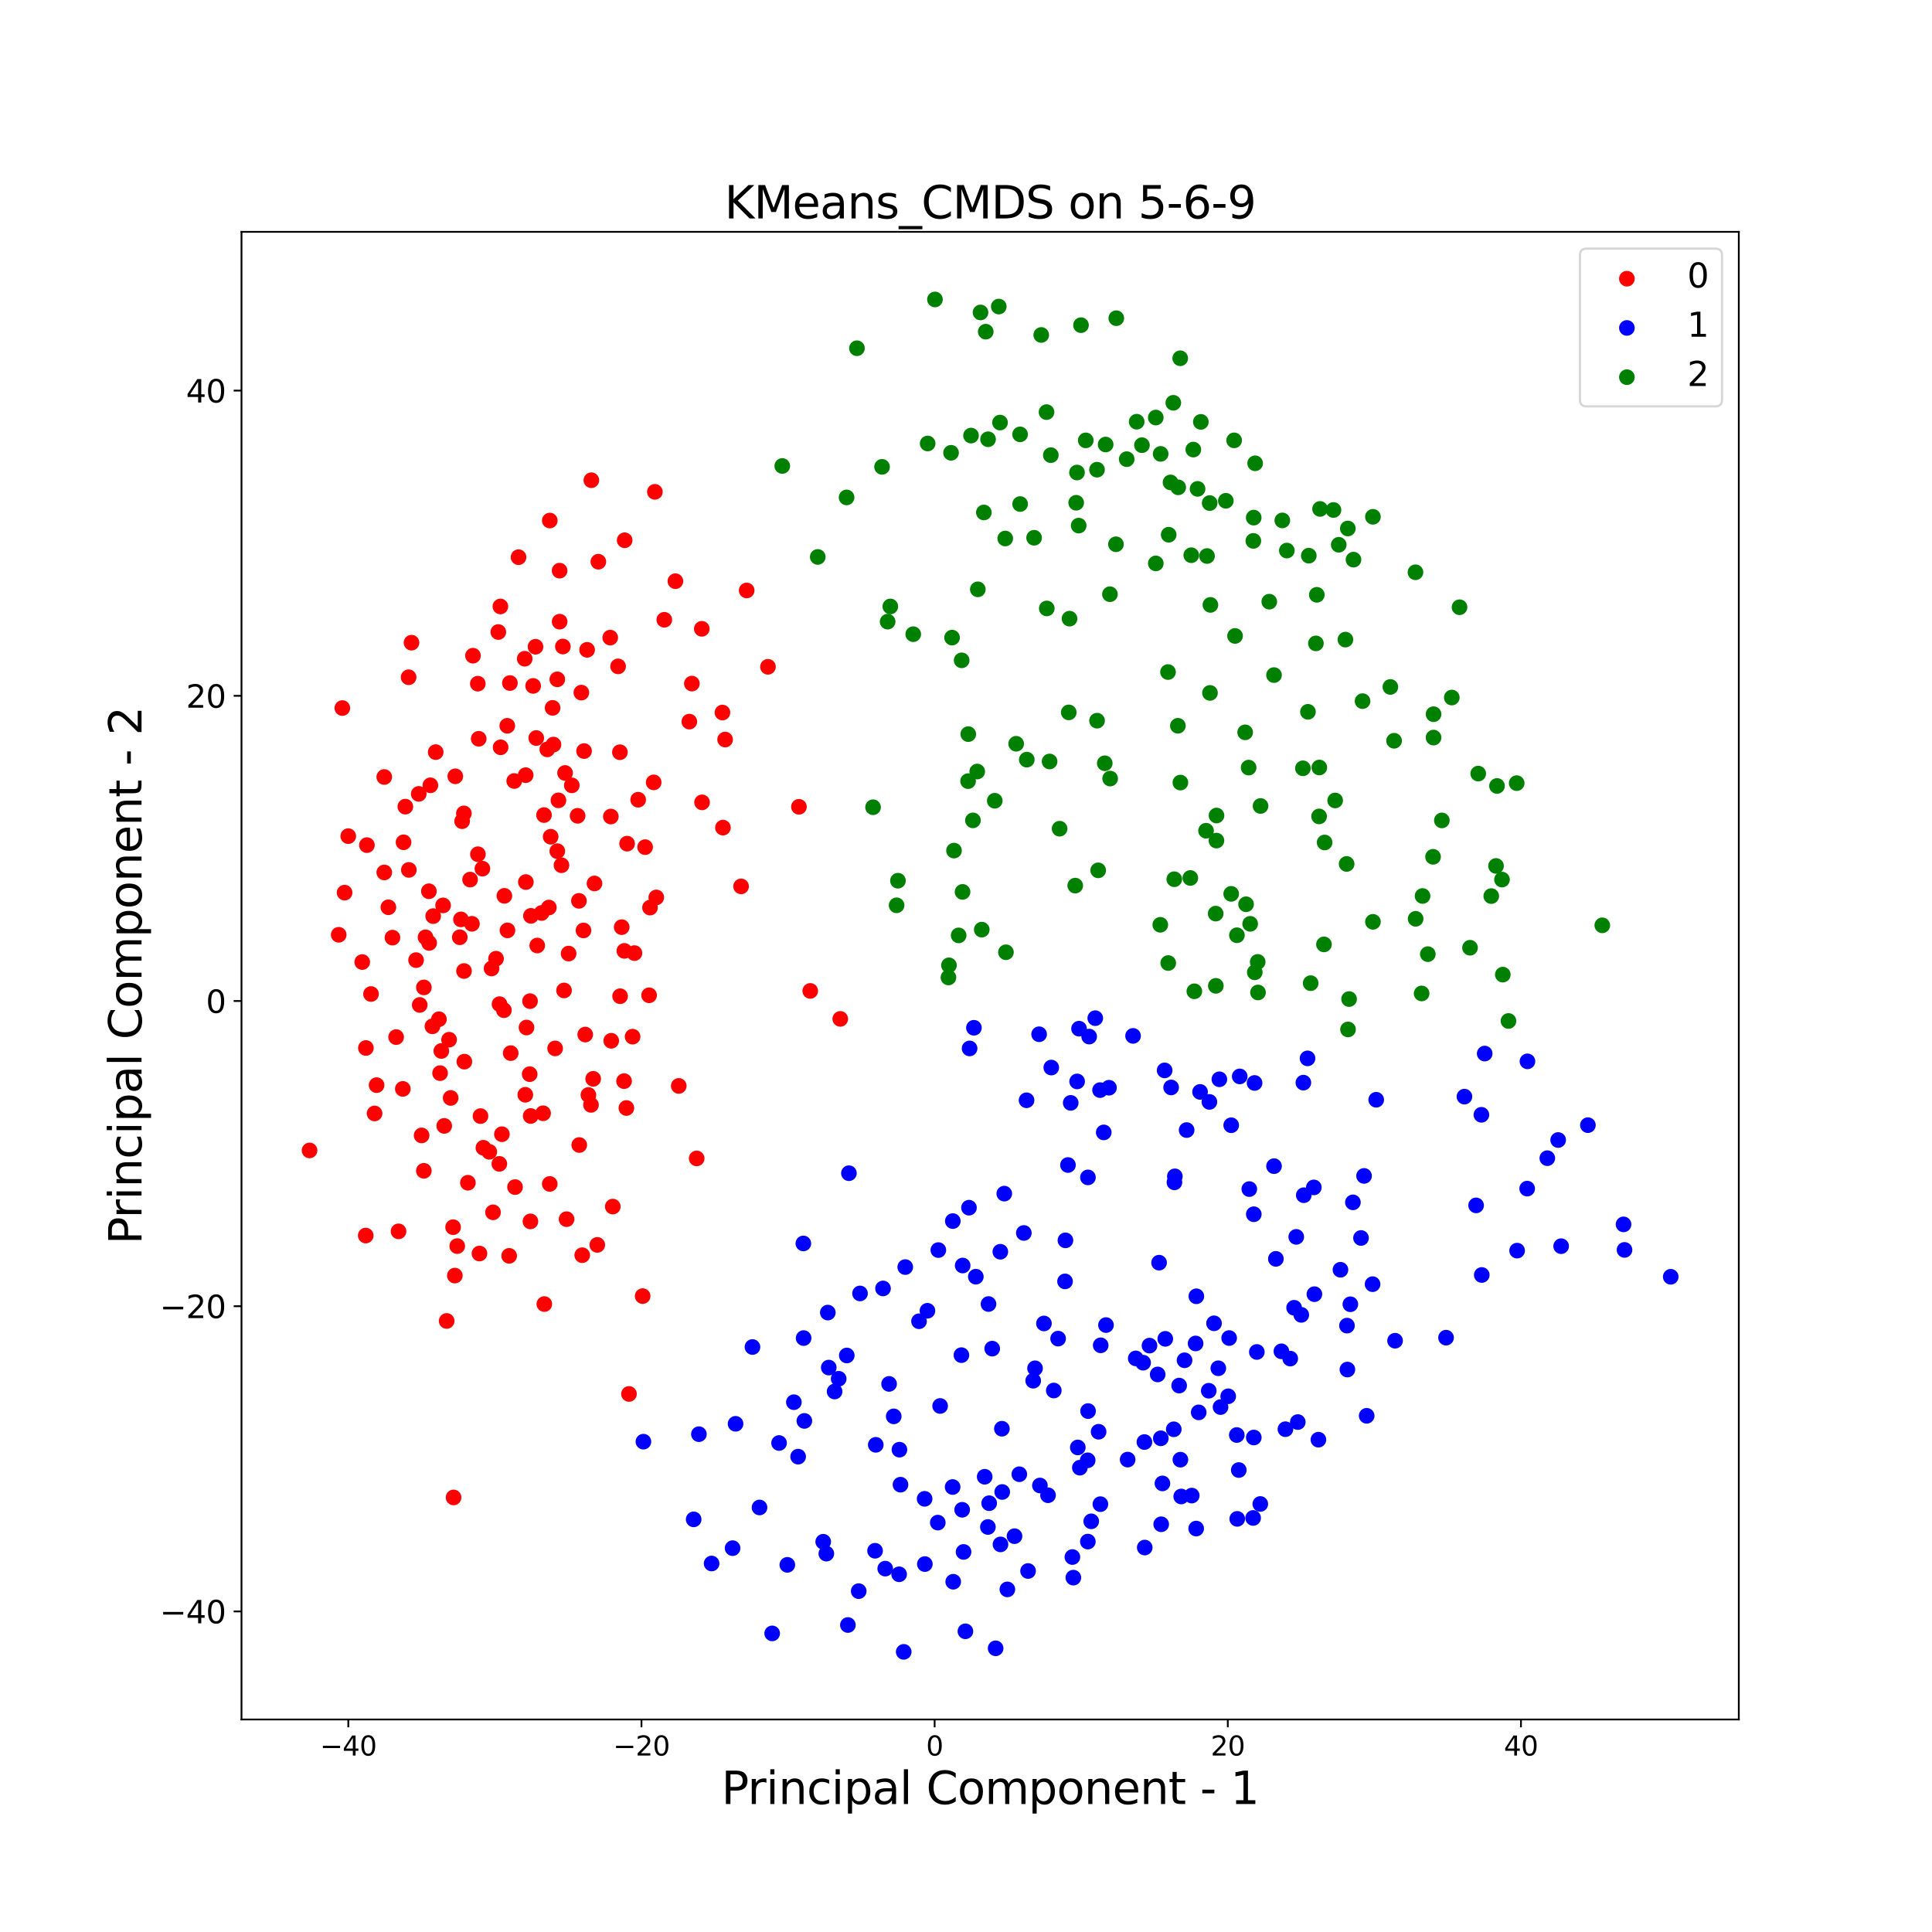 <?xml version="1.0" encoding="utf-8" standalone="no"?>
<!DOCTYPE svg PUBLIC "-//W3C//DTD SVG 1.1//EN"
  "http://www.w3.org/Graphics/SVG/1.1/DTD/svg11.dtd">
<svg xmlns:xlink="http://www.w3.org/1999/xlink" width="864pt" height="864pt" viewBox="0 0 864 864" xmlns="http://www.w3.org/2000/svg" version="1.1">
 <defs>
  <style type="text/css">*{stroke-linejoin: round; stroke-linecap: butt}</style>
 </defs>
 <g id="figure_1">
  <g id="patch_1">
   <path d="M 0 864 
L 864 864 
L 864 0 
L 0 0 
z
" style="fill: #ffffff"/>
  </g>
  <g id="axes_1">
   <g id="patch_2">
    <path d="M 108 768.96 
L 777.6 768.96 
L 777.6 103.68 
L 108 103.68 
z
" style="fill: #ffffff"/>
   </g>
   <g id="PathCollection_1">
    <defs>
     <path id="m2560b10251" d="M 0 3 
C 0.796 3 1.559 2.684 2.121 2.121 
C 2.684 1.559 3 0.796 3 0 
C 3 -0.796 2.684 -1.559 2.121 -2.121 
C 1.559 -2.684 0.796 -3 0 -3 
C -0.796 -3 -1.559 -2.684 -2.121 -2.121 
C -2.684 -1.559 -3 -0.796 -3 0 
C -3 0.796 -2.684 1.559 -2.121 2.121 
C -1.559 2.684 -0.796 3 0 3 
z
" style="stroke: #ff0000"/>
    </defs>
    <g clip-path="url(#p7b8324856d)">
     <use xlink:href="#m2560b10251" x="357.291" y="360.801" style="fill: #ff0000; stroke: #ff0000"/>
     <use xlink:href="#m2560b10251" x="375.768" y="455.653" style="fill: #ff0000; stroke: #ff0000"/>
     <use xlink:href="#m2560b10251" x="272.89" y="285.143" style="fill: #ff0000; stroke: #ff0000"/>
     <use xlink:href="#m2560b10251" x="138.436" y="514.486" style="fill: #ff0000; stroke: #ff0000"/>
     <use xlink:href="#m2560b10251" x="250.254" y="255.204" style="fill: #ff0000; stroke: #ff0000"/>
     <use xlink:href="#m2560b10251" x="180.15" y="486.959" style="fill: #ff0000; stroke: #ff0000"/>
     <use xlink:href="#m2560b10251" x="238.427" y="306.741" style="fill: #ff0000; stroke: #ff0000"/>
     <use xlink:href="#m2560b10251" x="213.732" y="382.012" style="fill: #ff0000; stroke: #ff0000"/>
     <use xlink:href="#m2560b10251" x="234.654" y="294.589" style="fill: #ff0000; stroke: #ff0000"/>
     <use xlink:href="#m2560b10251" x="182.739" y="302.865" style="fill: #ff0000; stroke: #ff0000"/>
     <use xlink:href="#m2560b10251" x="223.769" y="271.215" style="fill: #ff0000; stroke: #ff0000"/>
     <use xlink:href="#m2560b10251" x="228.036" y="305.461" style="fill: #ff0000; stroke: #ff0000"/>
     <use xlink:href="#m2560b10251" x="292.866" y="219.954" style="fill: #ff0000; stroke: #ff0000"/>
     <use xlink:href="#m2560b10251" x="302.046" y="259.913" style="fill: #ff0000; stroke: #ff0000"/>
     <use xlink:href="#m2560b10251" x="245.866" y="232.791" style="fill: #ff0000; stroke: #ff0000"/>
     <use xlink:href="#m2560b10251" x="215.737" y="388.471" style="fill: #ff0000; stroke: #ff0000"/>
     <use xlink:href="#m2560b10251" x="214.875" y="499.12" style="fill: #ff0000; stroke: #ff0000"/>
     <use xlink:href="#m2560b10251" x="194.85" y="336.344" style="fill: #ff0000; stroke: #ff0000"/>
     <use xlink:href="#m2560b10251" x="214.083" y="330.385" style="fill: #ff0000; stroke: #ff0000"/>
     <use xlink:href="#m2560b10251" x="252.708" y="345.684" style="fill: #ff0000; stroke: #ff0000"/>
     <use xlink:href="#m2560b10251" x="223.882" y="334.195" style="fill: #ff0000; stroke: #ff0000"/>
     <use xlink:href="#m2560b10251" x="235.083" y="346.657" style="fill: #ff0000; stroke: #ff0000"/>
     <use xlink:href="#m2560b10251" x="249.736" y="357.916" style="fill: #ff0000; stroke: #ff0000"/>
     <use xlink:href="#m2560b10251" x="211.52" y="293.232" style="fill: #ff0000; stroke: #ff0000"/>
     <use xlink:href="#m2560b10251" x="155.744" y="373.923" style="fill: #ff0000; stroke: #ff0000"/>
     <use xlink:href="#m2560b10251" x="279.215" y="425.243" style="fill: #ff0000; stroke: #ff0000"/>
     <use xlink:href="#m2560b10251" x="248.257" y="468.851" style="fill: #ff0000; stroke: #ff0000"/>
     <use xlink:href="#m2560b10251" x="242.193" y="408.286" style="fill: #ff0000; stroke: #ff0000"/>
     <use xlink:href="#m2560b10251" x="240.252" y="422.834" style="fill: #ff0000; stroke: #ff0000"/>
     <use xlink:href="#m2560b10251" x="226.858" y="324.582" style="fill: #ff0000; stroke: #ff0000"/>
     <use xlink:href="#m2560b10251" x="225.562" y="400.625" style="fill: #ff0000; stroke: #ff0000"/>
     <use xlink:href="#m2560b10251" x="209.243" y="528.931" style="fill: #ff0000; stroke: #ff0000"/>
     <use xlink:href="#m2560b10251" x="198.151" y="404.895" style="fill: #ff0000; stroke: #ff0000"/>
     <use xlink:href="#m2560b10251" x="235.168" y="394.459" style="fill: #ff0000; stroke: #ff0000"/>
     <use xlink:href="#m2560b10251" x="165.92" y="444.531" style="fill: #ff0000; stroke: #ff0000"/>
     <use xlink:href="#m2560b10251" x="171.845" y="390.158" style="fill: #ff0000; stroke: #ff0000"/>
     <use xlink:href="#m2560b10251" x="190.302" y="419.166" style="fill: #ff0000; stroke: #ff0000"/>
     <use xlink:href="#m2560b10251" x="221.827" y="428.723" style="fill: #ff0000; stroke: #ff0000"/>
     <use xlink:href="#m2560b10251" x="237.439" y="409.575" style="fill: #ff0000; stroke: #ff0000"/>
     <use xlink:href="#m2560b10251" x="206.66" y="367.25" style="fill: #ff0000; stroke: #ff0000"/>
     <use xlink:href="#m2560b10251" x="292.329" y="349.883" style="fill: #ff0000; stroke: #ff0000"/>
     <use xlink:href="#m2560b10251" x="331.415" y="396.395" style="fill: #ff0000; stroke: #ff0000"/>
     <use xlink:href="#m2560b10251" x="259.045" y="512.057" style="fill: #ff0000; stroke: #ff0000"/>
     <use xlink:href="#m2560b10251" x="362.343" y="443.144" style="fill: #ff0000; stroke: #ff0000"/>
     <use xlink:href="#m2560b10251" x="228.388" y="470.966" style="fill: #ff0000; stroke: #ff0000"/>
     <use xlink:href="#m2560b10251" x="216.183" y="513.286" style="fill: #ff0000; stroke: #ff0000"/>
     <use xlink:href="#m2560b10251" x="313.961" y="358.815" style="fill: #ff0000; stroke: #ff0000"/>
     <use xlink:href="#m2560b10251" x="242.874" y="497.867" style="fill: #ff0000; stroke: #ff0000"/>
     <use xlink:href="#m2560b10251" x="247.513" y="332.98" style="fill: #ff0000; stroke: #ff0000"/>
     <use xlink:href="#m2560b10251" x="227.701" y="561.62" style="fill: #ff0000; stroke: #ff0000"/>
     <use xlink:href="#m2560b10251" x="267.107" y="556.723" style="fill: #ff0000; stroke: #ff0000"/>
     <use xlink:href="#m2560b10251" x="235.455" y="459.51" style="fill: #ff0000; stroke: #ff0000"/>
     <use xlink:href="#m2560b10251" x="288.498" y="378.848" style="fill: #ff0000; stroke: #ff0000"/>
     <use xlink:href="#m2560b10251" x="293.494" y="401.33" style="fill: #ff0000; stroke: #ff0000"/>
     <use xlink:href="#m2560b10251" x="254.289" y="426.448" style="fill: #ff0000; stroke: #ff0000"/>
     <use xlink:href="#m2560b10251" x="308.272" y="322.709" style="fill: #ff0000; stroke: #ff0000"/>
     <use xlink:href="#m2560b10251" x="343.44" y="298.198" style="fill: #ff0000; stroke: #ff0000"/>
     <use xlink:href="#m2560b10251" x="309.407" y="305.705" style="fill: #ff0000; stroke: #ff0000"/>
     <use xlink:href="#m2560b10251" x="277.226" y="336.402" style="fill: #ff0000; stroke: #ff0000"/>
     <use xlink:href="#m2560b10251" x="323.302" y="370.116" style="fill: #ff0000; stroke: #ff0000"/>
     <use xlink:href="#m2560b10251" x="323.078" y="318.654" style="fill: #ff0000; stroke: #ff0000"/>
     <use xlink:href="#m2560b10251" x="333.916" y="264.058" style="fill: #ff0000; stroke: #ff0000"/>
     <use xlink:href="#m2560b10251" x="280.439" y="377.281" style="fill: #ff0000; stroke: #ff0000"/>
     <use xlink:href="#m2560b10251" x="261.197" y="335.882" style="fill: #ff0000; stroke: #ff0000"/>
     <use xlink:href="#m2560b10251" x="324.277" y="330.728" style="fill: #ff0000; stroke: #ff0000"/>
     <use xlink:href="#m2560b10251" x="182.838" y="389.027" style="fill: #ff0000; stroke: #ff0000"/>
     <use xlink:href="#m2560b10251" x="173.693" y="405.736" style="fill: #ff0000; stroke: #ff0000"/>
     <use xlink:href="#m2560b10251" x="210.223" y="393.36" style="fill: #ff0000; stroke: #ff0000"/>
     <use xlink:href="#m2560b10251" x="181.271" y="360.729" style="fill: #ff0000; stroke: #ff0000"/>
     <use xlink:href="#m2560b10251" x="203.611" y="347.169" style="fill: #ff0000; stroke: #ff0000"/>
     <use xlink:href="#m2560b10251" x="193.72" y="409.688" style="fill: #ff0000; stroke: #ff0000"/>
     <use xlink:href="#m2560b10251" x="193.378" y="458.977" style="fill: #ff0000; stroke: #ff0000"/>
     <use xlink:href="#m2560b10251" x="192.469" y="351.19" style="fill: #ff0000; stroke: #ff0000"/>
     <use xlink:href="#m2560b10251" x="189.56" y="441.575" style="fill: #ff0000; stroke: #ff0000"/>
     <use xlink:href="#m2560b10251" x="153.092" y="316.641" style="fill: #ff0000; stroke: #ff0000"/>
     <use xlink:href="#m2560b10251" x="186.072" y="429.372" style="fill: #ff0000; stroke: #ff0000"/>
     <use xlink:href="#m2560b10251" x="171.843" y="347.475" style="fill: #ff0000; stroke: #ff0000"/>
     <use xlink:href="#m2560b10251" x="164.081" y="377.941" style="fill: #ff0000; stroke: #ff0000"/>
     <use xlink:href="#m2560b10251" x="311.555" y="518.048" style="fill: #ff0000; stroke: #ff0000"/>
     <use xlink:href="#m2560b10251" x="281.281" y="623.382" style="fill: #ff0000; stroke: #ff0000"/>
     <use xlink:href="#m2560b10251" x="303.547" y="485.631" style="fill: #ff0000; stroke: #ff0000"/>
     <use xlink:href="#m2560b10251" x="279.08" y="483.484" style="fill: #ff0000; stroke: #ff0000"/>
     <use xlink:href="#m2560b10251" x="239.816" y="330.055" style="fill: #ff0000; stroke: #ff0000"/>
     <use xlink:href="#m2560b10251" x="265.854" y="395.082" style="fill: #ff0000; stroke: #ff0000"/>
     <use xlink:href="#m2560b10251" x="224.452" y="507.225" style="fill: #ff0000; stroke: #ff0000"/>
     <use xlink:href="#m2560b10251" x="287.396" y="579.628" style="fill: #ff0000; stroke: #ff0000"/>
     <use xlink:href="#m2560b10251" x="243.283" y="364.503" style="fill: #ff0000; stroke: #ff0000"/>
     <use xlink:href="#m2560b10251" x="260.372" y="561.331" style="fill: #ff0000; stroke: #ff0000"/>
     <use xlink:href="#m2560b10251" x="273.349" y="465.442" style="fill: #ff0000; stroke: #ff0000"/>
     <use xlink:href="#m2560b10251" x="247.124" y="316.562" style="fill: #ff0000; stroke: #ff0000"/>
     <use xlink:href="#m2560b10251" x="246.262" y="374.192" style="fill: #ff0000; stroke: #ff0000"/>
     <use xlink:href="#m2560b10251" x="251.094" y="386.935" style="fill: #ff0000; stroke: #ff0000"/>
     <use xlink:href="#m2560b10251" x="229.959" y="349.266" style="fill: #ff0000; stroke: #ff0000"/>
     <use xlink:href="#m2560b10251" x="245.461" y="405.848" style="fill: #ff0000; stroke: #ff0000"/>
     <use xlink:href="#m2560b10251" x="205.616" y="419.146" style="fill: #ff0000; stroke: #ff0000"/>
     <use xlink:href="#m2560b10251" x="258.306" y="364.828" style="fill: #ff0000; stroke: #ff0000"/>
     <use xlink:href="#m2560b10251" x="226.944" y="416.074" style="fill: #ff0000; stroke: #ff0000"/>
     <use xlink:href="#m2560b10251" x="197.369" y="470.004" style="fill: #ff0000; stroke: #ff0000"/>
     <use xlink:href="#m2560b10251" x="249.226" y="380.643" style="fill: #ff0000; stroke: #ff0000"/>
     <use xlink:href="#m2560b10251" x="219.827" y="433.108" style="fill: #ff0000; stroke: #ff0000"/>
     <use xlink:href="#m2560b10251" x="161.994" y="430.239" style="fill: #ff0000; stroke: #ff0000"/>
     <use xlink:href="#m2560b10251" x="207.664" y="474.773" style="fill: #ff0000; stroke: #ff0000"/>
     <use xlink:href="#m2560b10251" x="206.142" y="411.157" style="fill: #ff0000; stroke: #ff0000"/>
     <use xlink:href="#m2560b10251" x="252.241" y="442.934" style="fill: #ff0000; stroke: #ff0000"/>
     <use xlink:href="#m2560b10251" x="175.513" y="419.314" style="fill: #ff0000; stroke: #ff0000"/>
     <use xlink:href="#m2560b10251" x="263.14" y="489.686" style="fill: #ff0000; stroke: #ff0000"/>
     <use xlink:href="#m2560b10251" x="191.913" y="421.687" style="fill: #ff0000; stroke: #ff0000"/>
     <use xlink:href="#m2560b10251" x="163.63" y="468.669" style="fill: #ff0000; stroke: #ff0000"/>
     <use xlink:href="#m2560b10251" x="213.68" y="305.745" style="fill: #ff0000; stroke: #ff0000"/>
     <use xlink:href="#m2560b10251" x="187.268" y="355.025" style="fill: #ff0000; stroke: #ff0000"/>
     <use xlink:href="#m2560b10251" x="167.512" y="497.942" style="fill: #ff0000; stroke: #ff0000"/>
     <use xlink:href="#m2560b10251" x="151.472" y="418.039" style="fill: #ff0000; stroke: #ff0000"/>
     <use xlink:href="#m2560b10251" x="184.026" y="287.409" style="fill: #ff0000; stroke: #ff0000"/>
     <use xlink:href="#m2560b10251" x="154.102" y="399.193" style="fill: #ff0000; stroke: #ff0000"/>
     <use xlink:href="#m2560b10251" x="196.803" y="479.917" style="fill: #ff0000; stroke: #ff0000"/>
     <use xlink:href="#m2560b10251" x="267.584" y="251.205" style="fill: #ff0000; stroke: #ff0000"/>
     <use xlink:href="#m2560b10251" x="200.835" y="464.959" style="fill: #ff0000; stroke: #ff0000"/>
     <use xlink:href="#m2560b10251" x="261.713" y="462.657" style="fill: #ff0000; stroke: #ff0000"/>
     <use xlink:href="#m2560b10251" x="276.413" y="298.002" style="fill: #ff0000; stroke: #ff0000"/>
     <use xlink:href="#m2560b10251" x="187.699" y="449.42" style="fill: #ff0000; stroke: #ff0000"/>
     <use xlink:href="#m2560b10251" x="177.15" y="463.796" style="fill: #ff0000; stroke: #ff0000"/>
     <use xlink:href="#m2560b10251" x="230.33" y="530.872" style="fill: #ff0000; stroke: #ff0000"/>
     <use xlink:href="#m2560b10251" x="201.539" y="491.002" style="fill: #ff0000; stroke: #ff0000"/>
     <use xlink:href="#m2560b10251" x="191.804" y="398.569" style="fill: #ff0000; stroke: #ff0000"/>
     <use xlink:href="#m2560b10251" x="180.469" y="376.677" style="fill: #ff0000; stroke: #ff0000"/>
     <use xlink:href="#m2560b10251" x="265.269" y="482.458" style="fill: #ff0000; stroke: #ff0000"/>
     <use xlink:href="#m2560b10251" x="223.306" y="520.488" style="fill: #ff0000; stroke: #ff0000"/>
     <use xlink:href="#m2560b10251" x="188.544" y="507.768" style="fill: #ff0000; stroke: #ff0000"/>
     <use xlink:href="#m2560b10251" x="260.934" y="416.102" style="fill: #ff0000; stroke: #ff0000"/>
     <use xlink:href="#m2560b10251" x="189.548" y="523.592" style="fill: #ff0000; stroke: #ff0000"/>
     <use xlink:href="#m2560b10251" x="199.752" y="590.742" style="fill: #ff0000; stroke: #ff0000"/>
     <use xlink:href="#m2560b10251" x="178.224" y="550.667" style="fill: #ff0000; stroke: #ff0000"/>
     <use xlink:href="#m2560b10251" x="203.41" y="570.448" style="fill: #ff0000; stroke: #ff0000"/>
     <use xlink:href="#m2560b10251" x="202.628" y="548.801" style="fill: #ff0000; stroke: #ff0000"/>
     <use xlink:href="#m2560b10251" x="237.329" y="499.076" style="fill: #ff0000; stroke: #ff0000"/>
     <use xlink:href="#m2560b10251" x="280.126" y="495.503" style="fill: #ff0000; stroke: #ff0000"/>
     <use xlink:href="#m2560b10251" x="253.373" y="545.218" style="fill: #ff0000; stroke: #ff0000"/>
     <use xlink:href="#m2560b10251" x="234.919" y="489.592" style="fill: #ff0000; stroke: #ff0000"/>
     <use xlink:href="#m2560b10251" x="264.293" y="494.105" style="fill: #ff0000; stroke: #ff0000"/>
     <use xlink:href="#m2560b10251" x="163.563" y="552.544" style="fill: #ff0000; stroke: #ff0000"/>
     <use xlink:href="#m2560b10251" x="204.476" y="557.255" style="fill: #ff0000; stroke: #ff0000"/>
     <use xlink:href="#m2560b10251" x="243.421" y="583.181" style="fill: #ff0000; stroke: #ff0000"/>
     <use xlink:href="#m2560b10251" x="274.043" y="539.587" style="fill: #ff0000; stroke: #ff0000"/>
     <use xlink:href="#m2560b10251" x="277.317" y="445.509" style="fill: #ff0000; stroke: #ff0000"/>
     <use xlink:href="#m2560b10251" x="282.901" y="463.601" style="fill: #ff0000; stroke: #ff0000"/>
     <use xlink:href="#m2560b10251" x="237.036" y="447.719" style="fill: #ff0000; stroke: #ff0000"/>
     <use xlink:href="#m2560b10251" x="283.724" y="426.226" style="fill: #ff0000; stroke: #ff0000"/>
     <use xlink:href="#m2560b10251" x="245.853" y="529.461" style="fill: #ff0000; stroke: #ff0000"/>
     <use xlink:href="#m2560b10251" x="211.058" y="413.129" style="fill: #ff0000; stroke: #ff0000"/>
     <use xlink:href="#m2560b10251" x="273.172" y="365.161" style="fill: #ff0000; stroke: #ff0000"/>
     <use xlink:href="#m2560b10251" x="207.509" y="434.239" style="fill: #ff0000; stroke: #ff0000"/>
     <use xlink:href="#m2560b10251" x="290.279" y="445.092" style="fill: #ff0000; stroke: #ff0000"/>
     <use xlink:href="#m2560b10251" x="236.878" y="480.369" style="fill: #ff0000; stroke: #ff0000"/>
     <use xlink:href="#m2560b10251" x="223.394" y="449.061" style="fill: #ff0000; stroke: #ff0000"/>
     <use xlink:href="#m2560b10251" x="225.356" y="451.767" style="fill: #ff0000; stroke: #ff0000"/>
     <use xlink:href="#m2560b10251" x="196.297" y="455.803" style="fill: #ff0000; stroke: #ff0000"/>
     <use xlink:href="#m2560b10251" x="202.838" y="669.663" style="fill: #ff0000; stroke: #ff0000"/>
     <use xlink:href="#m2560b10251" x="237.21" y="546.215" style="fill: #ff0000; stroke: #ff0000"/>
     <use xlink:href="#m2560b10251" x="264.456" y="214.761" style="fill: #ff0000; stroke: #ff0000"/>
     <use xlink:href="#m2560b10251" x="198.66" y="503.508" style="fill: #ff0000; stroke: #ff0000"/>
     <use xlink:href="#m2560b10251" x="220.479" y="542.156" style="fill: #ff0000; stroke: #ff0000"/>
     <use xlink:href="#m2560b10251" x="207.457" y="363.763" style="fill: #ff0000; stroke: #ff0000"/>
     <use xlink:href="#m2560b10251" x="251.725" y="289.126" style="fill: #ff0000; stroke: #ff0000"/>
     <use xlink:href="#m2560b10251" x="218.812" y="515.096" style="fill: #ff0000; stroke: #ff0000"/>
     <use xlink:href="#m2560b10251" x="214.421" y="560.581" style="fill: #ff0000; stroke: #ff0000"/>
     <use xlink:href="#m2560b10251" x="278.032" y="414.623" style="fill: #ff0000; stroke: #ff0000"/>
     <use xlink:href="#m2560b10251" x="168.411" y="485.282" style="fill: #ff0000; stroke: #ff0000"/>
     <use xlink:href="#m2560b10251" x="297.085" y="277.169" style="fill: #ff0000; stroke: #ff0000"/>
     <use xlink:href="#m2560b10251" x="313.847" y="281.208" style="fill: #ff0000; stroke: #ff0000"/>
     <use xlink:href="#m2560b10251" x="239.49" y="289.228" style="fill: #ff0000; stroke: #ff0000"/>
     <use xlink:href="#m2560b10251" x="290.689" y="405.882" style="fill: #ff0000; stroke: #ff0000"/>
     <use xlink:href="#m2560b10251" x="259.987" y="309.739" style="fill: #ff0000; stroke: #ff0000"/>
     <use xlink:href="#m2560b10251" x="244.743" y="335.127" style="fill: #ff0000; stroke: #ff0000"/>
     <use xlink:href="#m2560b10251" x="285.391" y="357.642" style="fill: #ff0000; stroke: #ff0000"/>
     <use xlink:href="#m2560b10251" x="279.351" y="241.612" style="fill: #ff0000; stroke: #ff0000"/>
     <use xlink:href="#m2560b10251" x="255.707" y="351.216" style="fill: #ff0000; stroke: #ff0000"/>
     <use xlink:href="#m2560b10251" x="262.553" y="290.61" style="fill: #ff0000; stroke: #ff0000"/>
     <use xlink:href="#m2560b10251" x="250.273" y="278.016" style="fill: #ff0000; stroke: #ff0000"/>
     <use xlink:href="#m2560b10251" x="222.848" y="282.647" style="fill: #ff0000; stroke: #ff0000"/>
     <use xlink:href="#m2560b10251" x="249.229" y="303.805" style="fill: #ff0000; stroke: #ff0000"/>
     <use xlink:href="#m2560b10251" x="231.892" y="249.175" style="fill: #ff0000; stroke: #ff0000"/>
     <use xlink:href="#m2560b10251" x="258.905" y="402.868" style="fill: #ff0000; stroke: #ff0000"/>
    </g>
   </g>
   <g id="PathCollection_2">
    <defs>
     <path id="m1a2b22748a" d="M 0 3 
C 0.796 3 1.559 2.684 2.121 2.121 
C 2.684 1.559 3 0.796 3 0 
C 3 -0.796 2.684 -1.559 2.121 -2.121 
C 1.559 -2.684 0.796 -3 0 -3 
C -0.796 -3 -1.559 -2.684 -2.121 -2.121 
C -2.684 -1.559 -3 -0.796 -3 0 
C -3 0.796 -2.684 1.559 -2.121 2.121 
C -1.559 2.684 -0.796 3 0 3 
z
" style="stroke: #0000ff"/>
    </defs>
    <g clip-path="url(#p7b8324856d)">
     <use xlink:href="#m1a2b22748a" x="492.098" y="672.667" style="fill: #0000ff; stroke: #0000ff"/>
     <use xlink:href="#m1a2b22748a" x="545.316" y="482.664" style="fill: #0000ff; stroke: #0000ff"/>
     <use xlink:href="#m1a2b22748a" x="379.642" y="524.665" style="fill: #0000ff; stroke: #0000ff"/>
     <use xlink:href="#m1a2b22748a" x="536.678" y="488.308" style="fill: #0000ff; stroke: #0000ff"/>
     <use xlink:href="#m1a2b22748a" x="487.085" y="463.565" style="fill: #0000ff; stroke: #0000ff"/>
     <use xlink:href="#m1a2b22748a" x="662.652" y="570.178" style="fill: #0000ff; stroke: #0000ff"/>
     <use xlink:href="#m1a2b22748a" x="615.445" y="491.815" style="fill: #0000ff; stroke: #0000ff"/>
     <use xlink:href="#m1a2b22748a" x="491.942" y="487.504" style="fill: #0000ff; stroke: #0000ff"/>
     <use xlink:href="#m1a2b22748a" x="582.874" y="484.165" style="fill: #0000ff; stroke: #0000ff"/>
     <use xlink:href="#m1a2b22748a" x="493.6" y="506.414" style="fill: #0000ff; stroke: #0000ff"/>
     <use xlink:href="#m1a2b22748a" x="550.605" y="503.218" style="fill: #0000ff; stroke: #0000ff"/>
     <use xlink:href="#m1a2b22748a" x="561.05" y="484.303" style="fill: #0000ff; stroke: #0000ff"/>
     <use xlink:href="#m1a2b22748a" x="478.825" y="493.208" style="fill: #0000ff; stroke: #0000ff"/>
     <use xlink:href="#m1a2b22748a" x="525.211" y="528.753" style="fill: #0000ff; stroke: #0000ff"/>
     <use xlink:href="#m1a2b22748a" x="554.415" y="481.379" style="fill: #0000ff; stroke: #0000ff"/>
     <use xlink:href="#m1a2b22748a" x="486.53" y="526.537" style="fill: #0000ff; stroke: #0000ff"/>
     <use xlink:href="#m1a2b22748a" x="384.604" y="578.438" style="fill: #0000ff; stroke: #0000ff"/>
     <use xlink:href="#m1a2b22748a" x="426.098" y="546.074" style="fill: #0000ff; stroke: #0000ff"/>
     <use xlink:href="#m1a2b22748a" x="523.732" y="486.308" style="fill: #0000ff; stroke: #0000ff"/>
     <use xlink:href="#m1a2b22748a" x="436.393" y="570.945" style="fill: #0000ff; stroke: #0000ff"/>
     <use xlink:href="#m1a2b22748a" x="339.661" y="674.147" style="fill: #0000ff; stroke: #0000ff"/>
     <use xlink:href="#m1a2b22748a" x="520.832" y="478.681" style="fill: #0000ff; stroke: #0000ff"/>
     <use xlink:href="#m1a2b22748a" x="477.598" y="520.999" style="fill: #0000ff; stroke: #0000ff"/>
     <use xlink:href="#m1a2b22748a" x="457.865" y="551.388" style="fill: #0000ff; stroke: #0000ff"/>
     <use xlink:href="#m1a2b22748a" x="430.512" y="565.949" style="fill: #0000ff; stroke: #0000ff"/>
     <use xlink:href="#m1a2b22748a" x="495.94" y="486.438" style="fill: #0000ff; stroke: #0000ff"/>
     <use xlink:href="#m1a2b22748a" x="464.698" y="462.522" style="fill: #0000ff; stroke: #0000ff"/>
     <use xlink:href="#m1a2b22748a" x="481.698" y="483.621" style="fill: #0000ff; stroke: #0000ff"/>
     <use xlink:href="#m1a2b22748a" x="359.262" y="556.071" style="fill: #0000ff; stroke: #0000ff"/>
     <use xlink:href="#m1a2b22748a" x="470.136" y="477.409" style="fill: #0000ff; stroke: #0000ff"/>
     <use xlink:href="#m1a2b22748a" x="489.808" y="455.325" style="fill: #0000ff; stroke: #0000ff"/>
     <use xlink:href="#m1a2b22748a" x="482.55" y="460.024" style="fill: #0000ff; stroke: #0000ff"/>
     <use xlink:href="#m1a2b22748a" x="525.401" y="526.061" style="fill: #0000ff; stroke: #0000ff"/>
     <use xlink:href="#m1a2b22748a" x="433.607" y="468.868" style="fill: #0000ff; stroke: #0000ff"/>
     <use xlink:href="#m1a2b22748a" x="530.668" y="505.374" style="fill: #0000ff; stroke: #0000ff"/>
     <use xlink:href="#m1a2b22748a" x="476.467" y="554.689" style="fill: #0000ff; stroke: #0000ff"/>
     <use xlink:href="#m1a2b22748a" x="506.71" y="463.255" style="fill: #0000ff; stroke: #0000ff"/>
     <use xlink:href="#m1a2b22748a" x="435.541" y="459.628" style="fill: #0000ff; stroke: #0000ff"/>
     <use xlink:href="#m1a2b22748a" x="459.079" y="492.047" style="fill: #0000ff; stroke: #0000ff"/>
     <use xlink:href="#m1a2b22748a" x="356.928" y="651.419" style="fill: #0000ff; stroke: #0000ff"/>
     <use xlink:href="#m1a2b22748a" x="327.618" y="692.336" style="fill: #0000ff; stroke: #0000ff"/>
     <use xlink:href="#m1a2b22748a" x="368.148" y="689.476" style="fill: #0000ff; stroke: #0000ff"/>
     <use xlink:href="#m1a2b22748a" x="345.317" y="730.46" style="fill: #0000ff; stroke: #0000ff"/>
     <use xlink:href="#m1a2b22748a" x="328.947" y="636.733" style="fill: #0000ff; stroke: #0000ff"/>
     <use xlink:href="#m1a2b22748a" x="511.21" y="609.405" style="fill: #0000ff; stroke: #0000ff"/>
     <use xlink:href="#m1a2b22748a" x="480.011" y="705.528" style="fill: #0000ff; stroke: #0000ff"/>
     <use xlink:href="#m1a2b22748a" x="553.299" y="679.243" style="fill: #0000ff; stroke: #0000ff"/>
     <use xlink:href="#m1a2b22748a" x="402.095" y="704.028" style="fill: #0000ff; stroke: #0000ff"/>
     <use xlink:href="#m1a2b22748a" x="352.098" y="699.809" style="fill: #0000ff; stroke: #0000ff"/>
     <use xlink:href="#m1a2b22748a" x="610.014" y="525.875" style="fill: #0000ff; stroke: #0000ff"/>
     <use xlink:href="#m1a2b22748a" x="519.294" y="681.661" style="fill: #0000ff; stroke: #0000ff"/>
     <use xlink:href="#m1a2b22748a" x="447.419" y="690.66" style="fill: #0000ff; stroke: #0000ff"/>
     <use xlink:href="#m1a2b22748a" x="532.951" y="668.826" style="fill: #0000ff; stroke: #0000ff"/>
     <use xlink:href="#m1a2b22748a" x="486.414" y="653.054" style="fill: #0000ff; stroke: #0000ff"/>
     <use xlink:href="#m1a2b22748a" x="431.733" y="729.529" style="fill: #0000ff; stroke: #0000ff"/>
     <use xlink:href="#m1a2b22748a" x="426.024" y="665.001" style="fill: #0000ff; stroke: #0000ff"/>
     <use xlink:href="#m1a2b22748a" x="413.496" y="670.283" style="fill: #0000ff; stroke: #0000ff"/>
     <use xlink:href="#m1a2b22748a" x="429.952" y="606.027" style="fill: #0000ff; stroke: #0000ff"/>
     <use xlink:href="#m1a2b22748a" x="613.824" y="574.292" style="fill: #0000ff; stroke: #0000ff"/>
     <use xlink:href="#m1a2b22748a" x="587.555" y="531.017" style="fill: #0000ff; stroke: #0000ff"/>
     <use xlink:href="#m1a2b22748a" x="486.495" y="689.407" style="fill: #0000ff; stroke: #0000ff"/>
     <use xlink:href="#m1a2b22748a" x="414.755" y="586.185" style="fill: #0000ff; stroke: #0000ff"/>
     <use xlink:href="#m1a2b22748a" x="449.115" y="533.795" style="fill: #0000ff; stroke: #0000ff"/>
     <use xlink:href="#m1a2b22748a" x="519.847" y="663.39" style="fill: #0000ff; stroke: #0000ff"/>
     <use xlink:href="#m1a2b22748a" x="413.598" y="699.464" style="fill: #0000ff; stroke: #0000ff"/>
     <use xlink:href="#m1a2b22748a" x="558.698" y="531.762" style="fill: #0000ff; stroke: #0000ff"/>
     <use xlink:href="#m1a2b22748a" x="448.052" y="638.933" style="fill: #0000ff; stroke: #0000ff"/>
     <use xlink:href="#m1a2b22748a" x="662.488" y="498.543" style="fill: #0000ff; stroke: #0000ff"/>
     <use xlink:href="#m1a2b22748a" x="560.701" y="642.859" style="fill: #0000ff; stroke: #0000ff"/>
     <use xlink:href="#m1a2b22748a" x="399.679" y="633.405" style="fill: #0000ff; stroke: #0000ff"/>
     <use xlink:href="#m1a2b22748a" x="402.236" y="648.3" style="fill: #0000ff; stroke: #0000ff"/>
     <use xlink:href="#m1a2b22748a" x="373.239" y="622.291" style="fill: #0000ff; stroke: #0000ff"/>
     <use xlink:href="#m1a2b22748a" x="378.686" y="606.175" style="fill: #0000ff; stroke: #0000ff"/>
     <use xlink:href="#m1a2b22748a" x="481.997" y="647.306" style="fill: #0000ff; stroke: #0000ff"/>
     <use xlink:href="#m1a2b22748a" x="507.908" y="607.483" style="fill: #0000ff; stroke: #0000ff"/>
     <use xlink:href="#m1a2b22748a" x="419.631" y="559.046" style="fill: #0000ff; stroke: #0000ff"/>
     <use xlink:href="#m1a2b22748a" x="442.065" y="583.169" style="fill: #0000ff; stroke: #0000ff"/>
     <use xlink:href="#m1a2b22748a" x="336.511" y="602.392" style="fill: #0000ff; stroke: #0000ff"/>
     <use xlink:href="#m1a2b22748a" x="443.722" y="603.116" style="fill: #0000ff; stroke: #0000ff"/>
     <use xlink:href="#m1a2b22748a" x="623.882" y="599.579" style="fill: #0000ff; stroke: #0000ff"/>
     <use xlink:href="#m1a2b22748a" x="466.857" y="591.859" style="fill: #0000ff; stroke: #0000ff"/>
     <use xlink:href="#m1a2b22748a" x="404.827" y="566.643" style="fill: #0000ff; stroke: #0000ff"/>
     <use xlink:href="#m1a2b22748a" x="447.349" y="559.783" style="fill: #0000ff; stroke: #0000ff"/>
     <use xlink:href="#m1a2b22748a" x="348.405" y="645.318" style="fill: #0000ff; stroke: #0000ff"/>
     <use xlink:href="#m1a2b22748a" x="589.604" y="643.833" style="fill: #0000ff; stroke: #0000ff"/>
     <use xlink:href="#m1a2b22748a" x="359.384" y="598.393" style="fill: #0000ff; stroke: #0000ff"/>
     <use xlink:href="#m1a2b22748a" x="587.807" y="578.763" style="fill: #0000ff; stroke: #0000ff"/>
     <use xlink:href="#m1a2b22748a" x="518.344" y="564.677" style="fill: #0000ff; stroke: #0000ff"/>
     <use xlink:href="#m1a2b22748a" x="355.024" y="627.072" style="fill: #0000ff; stroke: #0000ff"/>
     <use xlink:href="#m1a2b22748a" x="370.203" y="586.99" style="fill: #0000ff; stroke: #0000ff"/>
     <use xlink:href="#m1a2b22748a" x="482.911" y="656.355" style="fill: #0000ff; stroke: #0000ff"/>
     <use xlink:href="#m1a2b22748a" x="576.998" y="607.565" style="fill: #0000ff; stroke: #0000ff"/>
     <use xlink:href="#m1a2b22748a" x="402.707" y="663.959" style="fill: #0000ff; stroke: #0000ff"/>
     <use xlink:href="#m1a2b22748a" x="696.823" y="509.821" style="fill: #0000ff; stroke: #0000ff"/>
     <use xlink:href="#m1a2b22748a" x="682.961" y="531.564" style="fill: #0000ff; stroke: #0000ff"/>
     <use xlink:href="#m1a2b22748a" x="710.115" y="503.173" style="fill: #0000ff; stroke: #0000ff"/>
     <use xlink:href="#m1a2b22748a" x="663.961" y="471.158" style="fill: #0000ff; stroke: #0000ff"/>
     <use xlink:href="#m1a2b22748a" x="691.967" y="517.947" style="fill: #0000ff; stroke: #0000ff"/>
     <use xlink:href="#m1a2b22748a" x="654.907" y="490.421" style="fill: #0000ff; stroke: #0000ff"/>
     <use xlink:href="#m1a2b22748a" x="678.456" y="559.292" style="fill: #0000ff; stroke: #0000ff"/>
     <use xlink:href="#m1a2b22748a" x="698.15" y="557.298" style="fill: #0000ff; stroke: #0000ff"/>
     <use xlink:href="#m1a2b22748a" x="448.197" y="667.222" style="fill: #0000ff; stroke: #0000ff"/>
     <use xlink:href="#m1a2b22748a" x="494.603" y="592.579" style="fill: #0000ff; stroke: #0000ff"/>
     <use xlink:href="#m1a2b22748a" x="369.539" y="694.794" style="fill: #0000ff; stroke: #0000ff"/>
     <use xlink:href="#m1a2b22748a" x="524.913" y="639.186" style="fill: #0000ff; stroke: #0000ff"/>
     <use xlink:href="#m1a2b22748a" x="310.215" y="679.464" style="fill: #0000ff; stroke: #0000ff"/>
     <use xlink:href="#m1a2b22748a" x="562.063" y="604.609" style="fill: #0000ff; stroke: #0000ff"/>
     <use xlink:href="#m1a2b22748a" x="459.758" y="702.56" style="fill: #0000ff; stroke: #0000ff"/>
     <use xlink:href="#m1a2b22748a" x="514.059" y="601.762" style="fill: #0000ff; stroke: #0000ff"/>
     <use xlink:href="#m1a2b22748a" x="578.736" y="584.838" style="fill: #0000ff; stroke: #0000ff"/>
     <use xlink:href="#m1a2b22748a" x="440.356" y="660.411" style="fill: #0000ff; stroke: #0000ff"/>
     <use xlink:href="#m1a2b22748a" x="553.989" y="657.407" style="fill: #0000ff; stroke: #0000ff"/>
     <use xlink:href="#m1a2b22748a" x="511.786" y="644.893" style="fill: #0000ff; stroke: #0000ff"/>
     <use xlink:href="#m1a2b22748a" x="528.241" y="669.234" style="fill: #0000ff; stroke: #0000ff"/>
     <use xlink:href="#m1a2b22748a" x="384.019" y="711.568" style="fill: #0000ff; stroke: #0000ff"/>
     <use xlink:href="#m1a2b22748a" x="430.283" y="675.182" style="fill: #0000ff; stroke: #0000ff"/>
     <use xlink:href="#m1a2b22748a" x="430.91" y="694.026" style="fill: #0000ff; stroke: #0000ff"/>
     <use xlink:href="#m1a2b22748a" x="553.1" y="641.746" style="fill: #0000ff; stroke: #0000ff"/>
     <use xlink:href="#m1a2b22748a" x="420.433" y="628.759" style="fill: #0000ff; stroke: #0000ff"/>
     <use xlink:href="#m1a2b22748a" x="442.359" y="672.244" style="fill: #0000ff; stroke: #0000ff"/>
     <use xlink:href="#m1a2b22748a" x="395.88" y="701.498" style="fill: #0000ff; stroke: #0000ff"/>
     <use xlink:href="#m1a2b22748a" x="391.334" y="693.514" style="fill: #0000ff; stroke: #0000ff"/>
     <use xlink:href="#m1a2b22748a" x="397.603" y="618.89" style="fill: #0000ff; stroke: #0000ff"/>
     <use xlink:href="#m1a2b22748a" x="450.501" y="710.791" style="fill: #0000ff; stroke: #0000ff"/>
     <use xlink:href="#m1a2b22748a" x="488.005" y="680.343" style="fill: #0000ff; stroke: #0000ff"/>
     <use xlink:href="#m1a2b22748a" x="318.235" y="699.205" style="fill: #0000ff; stroke: #0000ff"/>
     <use xlink:href="#m1a2b22748a" x="455.846" y="659.279" style="fill: #0000ff; stroke: #0000ff"/>
     <use xlink:href="#m1a2b22748a" x="605.032" y="537.695" style="fill: #0000ff; stroke: #0000ff"/>
     <use xlink:href="#m1a2b22748a" x="370.627" y="611.583" style="fill: #0000ff; stroke: #0000ff"/>
     <use xlink:href="#m1a2b22748a" x="433.332" y="540.085" style="fill: #0000ff; stroke: #0000ff"/>
     <use xlink:href="#m1a2b22748a" x="584.738" y="473.311" style="fill: #0000ff; stroke: #0000ff"/>
     <use xlink:href="#m1a2b22748a" x="375.067" y="616.589" style="fill: #0000ff; stroke: #0000ff"/>
     <use xlink:href="#m1a2b22748a" x="540.848" y="492.779" style="fill: #0000ff; stroke: #0000ff"/>
     <use xlink:href="#m1a2b22748a" x="394.891" y="576.202" style="fill: #0000ff; stroke: #0000ff"/>
     <use xlink:href="#m1a2b22748a" x="312.556" y="641.369" style="fill: #0000ff; stroke: #0000ff"/>
     <use xlink:href="#m1a2b22748a" x="536.064" y="631.621" style="fill: #0000ff; stroke: #0000ff"/>
     <use xlink:href="#m1a2b22748a" x="542.923" y="591.787" style="fill: #0000ff; stroke: #0000ff"/>
     <use xlink:href="#m1a2b22748a" x="287.746" y="644.721" style="fill: #0000ff; stroke: #0000ff"/>
     <use xlink:href="#m1a2b22748a" x="608.652" y="553.629" style="fill: #0000ff; stroke: #0000ff"/>
     <use xlink:href="#m1a2b22748a" x="391.649" y="646.132" style="fill: #0000ff; stroke: #0000ff"/>
     <use xlink:href="#m1a2b22748a" x="379.181" y="726.711" style="fill: #0000ff; stroke: #0000ff"/>
     <use xlink:href="#m1a2b22748a" x="359.71" y="635.44" style="fill: #0000ff; stroke: #0000ff"/>
     <use xlink:href="#m1a2b22748a" x="492.238" y="601.631" style="fill: #0000ff; stroke: #0000ff"/>
     <use xlink:href="#m1a2b22748a" x="535.012" y="579.701" style="fill: #0000ff; stroke: #0000ff"/>
     <use xlink:href="#m1a2b22748a" x="462.051" y="617.464" style="fill: #0000ff; stroke: #0000ff"/>
     <use xlink:href="#m1a2b22748a" x="468.684" y="668.685" style="fill: #0000ff; stroke: #0000ff"/>
     <use xlink:href="#m1a2b22748a" x="579.685" y="553.135" style="fill: #0000ff; stroke: #0000ff"/>
     <use xlink:href="#m1a2b22748a" x="573.048" y="604.315" style="fill: #0000ff; stroke: #0000ff"/>
     <use xlink:href="#m1a2b22748a" x="602.568" y="612.469" style="fill: #0000ff; stroke: #0000ff"/>
     <use xlink:href="#m1a2b22748a" x="570.58" y="562.966" style="fill: #0000ff; stroke: #0000ff"/>
     <use xlink:href="#m1a2b22748a" x="527.875" y="652.777" style="fill: #0000ff; stroke: #0000ff"/>
     <use xlink:href="#m1a2b22748a" x="569.752" y="521.509" style="fill: #0000ff; stroke: #0000ff"/>
     <use xlink:href="#m1a2b22748a" x="404.145" y="738.72" style="fill: #0000ff; stroke: #0000ff"/>
     <use xlink:href="#m1a2b22748a" x="511.931" y="692.075" style="fill: #0000ff; stroke: #0000ff"/>
     <use xlink:href="#m1a2b22748a" x="574.848" y="639.144" style="fill: #0000ff; stroke: #0000ff"/>
     <use xlink:href="#m1a2b22748a" x="549.256" y="624.426" style="fill: #0000ff; stroke: #0000ff"/>
     <use xlink:href="#m1a2b22748a" x="471.262" y="621.846" style="fill: #0000ff; stroke: #0000ff"/>
     <use xlink:href="#m1a2b22748a" x="476.289" y="573.049" style="fill: #0000ff; stroke: #0000ff"/>
     <use xlink:href="#m1a2b22748a" x="419.383" y="680.917" style="fill: #0000ff; stroke: #0000ff"/>
     <use xlink:href="#m1a2b22748a" x="517.721" y="614.66" style="fill: #0000ff; stroke: #0000ff"/>
     <use xlink:href="#m1a2b22748a" x="453.698" y="686.984" style="fill: #0000ff; stroke: #0000ff"/>
     <use xlink:href="#m1a2b22748a" x="581.946" y="588.013" style="fill: #0000ff; stroke: #0000ff"/>
     <use xlink:href="#m1a2b22748a" x="599.458" y="567.843" style="fill: #0000ff; stroke: #0000ff"/>
     <use xlink:href="#m1a2b22748a" x="583.052" y="534.505" style="fill: #0000ff; stroke: #0000ff"/>
     <use xlink:href="#m1a2b22748a" x="540.561" y="621.944" style="fill: #0000ff; stroke: #0000ff"/>
     <use xlink:href="#m1a2b22748a" x="560.405" y="678.838" style="fill: #0000ff; stroke: #0000ff"/>
     <use xlink:href="#m1a2b22748a" x="491.3" y="640.286" style="fill: #0000ff; stroke: #0000ff"/>
     <use xlink:href="#m1a2b22748a" x="519.119" y="643.217" style="fill: #0000ff; stroke: #0000ff"/>
     <use xlink:href="#m1a2b22748a" x="544.84" y="611.899" style="fill: #0000ff; stroke: #0000ff"/>
     <use xlink:href="#m1a2b22748a" x="504.284" y="652.735" style="fill: #0000ff; stroke: #0000ff"/>
     <use xlink:href="#m1a2b22748a" x="441.792" y="682.883" style="fill: #0000ff; stroke: #0000ff"/>
     <use xlink:href="#m1a2b22748a" x="534.934" y="683.582" style="fill: #0000ff; stroke: #0000ff"/>
     <use xlink:href="#m1a2b22748a" x="527.323" y="619.64" style="fill: #0000ff; stroke: #0000ff"/>
     <use xlink:href="#m1a2b22748a" x="479.581" y="696.314" style="fill: #0000ff; stroke: #0000ff"/>
     <use xlink:href="#m1a2b22748a" x="545.832" y="629.249" style="fill: #0000ff; stroke: #0000ff"/>
     <use xlink:href="#m1a2b22748a" x="646.678" y="598.212" style="fill: #0000ff; stroke: #0000ff"/>
     <use xlink:href="#m1a2b22748a" x="602.377" y="592.829" style="fill: #0000ff; stroke: #0000ff"/>
     <use xlink:href="#m1a2b22748a" x="660.123" y="539.055" style="fill: #0000ff; stroke: #0000ff"/>
     <use xlink:href="#m1a2b22748a" x="726.489" y="558.963" style="fill: #0000ff; stroke: #0000ff"/>
     <use xlink:href="#m1a2b22748a" x="747.164" y="570.983" style="fill: #0000ff; stroke: #0000ff"/>
     <use xlink:href="#m1a2b22748a" x="726.055" y="547.549" style="fill: #0000ff; stroke: #0000ff"/>
     <use xlink:href="#m1a2b22748a" x="683.084" y="474.638" style="fill: #0000ff; stroke: #0000ff"/>
     <use xlink:href="#m1a2b22748a" x="426.289" y="707.361" style="fill: #0000ff; stroke: #0000ff"/>
     <use xlink:href="#m1a2b22748a" x="445.25" y="737.131" style="fill: #0000ff; stroke: #0000ff"/>
     <use xlink:href="#m1a2b22748a" x="560.703" y="543.009" style="fill: #0000ff; stroke: #0000ff"/>
     <use xlink:href="#m1a2b22748a" x="465.056" y="664.316" style="fill: #0000ff; stroke: #0000ff"/>
     <use xlink:href="#m1a2b22748a" x="534.675" y="600.802" style="fill: #0000ff; stroke: #0000ff"/>
     <use xlink:href="#m1a2b22748a" x="462.877" y="611.914" style="fill: #0000ff; stroke: #0000ff"/>
     <use xlink:href="#m1a2b22748a" x="529.735" y="608.327" style="fill: #0000ff; stroke: #0000ff"/>
     <use xlink:href="#m1a2b22748a" x="611.185" y="633.151" style="fill: #0000ff; stroke: #0000ff"/>
     <use xlink:href="#m1a2b22748a" x="580.378" y="635.954" style="fill: #0000ff; stroke: #0000ff"/>
     <use xlink:href="#m1a2b22748a" x="473.195" y="598.634" style="fill: #0000ff; stroke: #0000ff"/>
     <use xlink:href="#m1a2b22748a" x="486.593" y="631.042" style="fill: #0000ff; stroke: #0000ff"/>
     <use xlink:href="#m1a2b22748a" x="549.681" y="598.379" style="fill: #0000ff; stroke: #0000ff"/>
     <use xlink:href="#m1a2b22748a" x="603.887" y="583.27" style="fill: #0000ff; stroke: #0000ff"/>
     <use xlink:href="#m1a2b22748a" x="563.605" y="672.585" style="fill: #0000ff; stroke: #0000ff"/>
     <use xlink:href="#m1a2b22748a" x="521.122" y="598.735" style="fill: #0000ff; stroke: #0000ff"/>
     <use xlink:href="#m1a2b22748a" x="410.99" y="590.877" style="fill: #0000ff; stroke: #0000ff"/>
    </g>
   </g>
   <g id="PathCollection_3">
    <defs>
     <path id="m0988d90332" d="M 0 3 
C 0.796 3 1.559 2.684 2.121 2.121 
C 2.684 1.559 3 0.796 3 0 
C 3 -0.796 2.684 -1.559 2.121 -2.121 
C 1.559 -2.684 0.796 -3 0 -3 
C -0.796 -3 -1.559 -2.684 -2.121 -2.121 
C -2.684 -1.559 -3 -0.796 -3 0 
C -3 0.796 -2.684 1.559 -2.121 2.121 
C -1.559 2.684 -0.796 3 0 3 
z
" style="stroke: #008000"/>
    </defs>
    <g clip-path="url(#p7b8324856d)">
     <use xlink:href="#m0988d90332" x="585.298" y="248.501" style="fill: #008000; stroke: #008000"/>
     <use xlink:href="#m0988d90332" x="449.548" y="240.821" style="fill: #008000; stroke: #008000"/>
     <use xlink:href="#m0988d90332" x="590.008" y="343.227" style="fill: #008000; stroke: #008000"/>
     <use xlink:href="#m0988d90332" x="623.448" y="331.272" style="fill: #008000; stroke: #008000"/>
     <use xlink:href="#m0988d90332" x="584.923" y="318.328" style="fill: #008000; stroke: #008000"/>
     <use xlink:href="#m0988d90332" x="560.503" y="241.889" style="fill: #008000; stroke: #008000"/>
     <use xlink:href="#m0988d90332" x="582.669" y="343.585" style="fill: #008000; stroke: #008000"/>
     <use xlink:href="#m0988d90332" x="444.86" y="358.102" style="fill: #008000; stroke: #008000"/>
     <use xlink:href="#m0988d90332" x="477.956" y="318.583" style="fill: #008000; stroke: #008000"/>
     <use xlink:href="#m0988d90332" x="496.371" y="265.737" style="fill: #008000; stroke: #008000"/>
     <use xlink:href="#m0988d90332" x="560.663" y="231.484" style="fill: #008000; stroke: #008000"/>
     <use xlink:href="#m0988d90332" x="539.348" y="371.51" style="fill: #008000; stroke: #008000"/>
     <use xlink:href="#m0988d90332" x="537.028" y="188.665" style="fill: #008000; stroke: #008000"/>
     <use xlink:href="#m0988d90332" x="575.482" y="246.218" style="fill: #008000; stroke: #008000"/>
     <use xlink:href="#m0988d90332" x="440.832" y="148.323" style="fill: #008000; stroke: #008000"/>
     <use xlink:href="#m0988d90332" x="522.644" y="239.131" style="fill: #008000; stroke: #008000"/>
     <use xlink:href="#m0988d90332" x="499.211" y="142.295" style="fill: #008000; stroke: #008000"/>
     <use xlink:href="#m0988d90332" x="485.557" y="196.939" style="fill: #008000; stroke: #008000"/>
     <use xlink:href="#m0988d90332" x="539.781" y="248.651" style="fill: #008000; stroke: #008000"/>
     <use xlink:href="#m0988d90332" x="526.908" y="217.936" style="fill: #008000; stroke: #008000"/>
     <use xlink:href="#m0988d90332" x="465.642" y="149.793" style="fill: #008000; stroke: #008000"/>
     <use xlink:href="#m0988d90332" x="490.586" y="210.05" style="fill: #008000; stroke: #008000"/>
     <use xlink:href="#m0988d90332" x="441.866" y="196.436" style="fill: #008000; stroke: #008000"/>
     <use xlink:href="#m0988d90332" x="456.185" y="194.249" style="fill: #008000; stroke: #008000"/>
     <use xlink:href="#m0988d90332" x="503.87" y="205.34" style="fill: #008000; stroke: #008000"/>
     <use xlink:href="#m0988d90332" x="590.336" y="227.596" style="fill: #008000; stroke: #008000"/>
     <use xlink:href="#m0988d90332" x="532.314" y="392.632" style="fill: #008000; stroke: #008000"/>
     <use xlink:href="#m0988d90332" x="561.134" y="434.833" style="fill: #008000; stroke: #008000"/>
     <use xlink:href="#m0988d90332" x="424.154" y="437.129" style="fill: #008000; stroke: #008000"/>
     <use xlink:href="#m0988d90332" x="559.079" y="413.143" style="fill: #008000; stroke: #008000"/>
     <use xlink:href="#m0988d90332" x="468.124" y="272.098" style="fill: #008000; stroke: #008000"/>
     <use xlink:href="#m0988d90332" x="543.655" y="408.571" style="fill: #008000; stroke: #008000"/>
     <use xlink:href="#m0988d90332" x="558.398" y="343.271" style="fill: #008000; stroke: #008000"/>
     <use xlink:href="#m0988d90332" x="551.913" y="196.935" style="fill: #008000; stroke: #008000"/>
     <use xlink:href="#m0988d90332" x="613.985" y="412.246" style="fill: #008000; stroke: #008000"/>
     <use xlink:href="#m0988d90332" x="569.74" y="301.897" style="fill: #008000; stroke: #008000"/>
     <use xlink:href="#m0988d90332" x="556.84" y="327.51" style="fill: #008000; stroke: #008000"/>
     <use xlink:href="#m0988d90332" x="602.848" y="460.374" style="fill: #008000; stroke: #008000"/>
     <use xlink:href="#m0988d90332" x="496.459" y="348.17" style="fill: #008000; stroke: #008000"/>
     <use xlink:href="#m0988d90332" x="602.217" y="386.364" style="fill: #008000; stroke: #008000"/>
     <use xlink:href="#m0988d90332" x="527.878" y="349.971" style="fill: #008000; stroke: #008000"/>
     <use xlink:href="#m0988d90332" x="597.095" y="357.975" style="fill: #008000; stroke: #008000"/>
     <use xlink:href="#m0988d90332" x="526.758" y="324.571" style="fill: #008000; stroke: #008000"/>
     <use xlink:href="#m0988d90332" x="532.737" y="248.294" style="fill: #008000; stroke: #008000"/>
     <use xlink:href="#m0988d90332" x="425.764" y="285.14" style="fill: #008000; stroke: #008000"/>
     <use xlink:href="#m0988d90332" x="543.724" y="440.875" style="fill: #008000; stroke: #008000"/>
     <use xlink:href="#m0988d90332" x="638.528" y="426.698" style="fill: #008000; stroke: #008000"/>
     <use xlink:href="#m0988d90332" x="534.121" y="443.311" style="fill: #008000; stroke: #008000"/>
     <use xlink:href="#m0988d90332" x="562.455" y="430.171" style="fill: #008000; stroke: #008000"/>
     <use xlink:href="#m0988d90332" x="633.082" y="410.891" style="fill: #008000; stroke: #008000"/>
     <use xlink:href="#m0988d90332" x="459.182" y="339.72" style="fill: #008000; stroke: #008000"/>
     <use xlink:href="#m0988d90332" x="437.291" y="263.552" style="fill: #008000; stroke: #008000"/>
     <use xlink:href="#m0988d90332" x="456.207" y="225.407" style="fill: #008000; stroke: #008000"/>
     <use xlink:href="#m0988d90332" x="365.701" y="249.065" style="fill: #008000; stroke: #008000"/>
     <use xlink:href="#m0988d90332" x="494.446" y="198.789" style="fill: #008000; stroke: #008000"/>
     <use xlink:href="#m0988d90332" x="434.247" y="194.792" style="fill: #008000; stroke: #008000"/>
     <use xlink:href="#m0988d90332" x="499.059" y="243.4" style="fill: #008000; stroke: #008000"/>
     <use xlink:href="#m0988d90332" x="396.951" y="277.999" style="fill: #008000; stroke: #008000"/>
     <use xlink:href="#m0988d90332" x="408.406" y="283.613" style="fill: #008000; stroke: #008000"/>
     <use xlink:href="#m0988d90332" x="435.106" y="366.878" style="fill: #008000; stroke: #008000"/>
     <use xlink:href="#m0988d90332" x="548.195" y="223.958" style="fill: #008000; stroke: #008000"/>
     <use xlink:href="#m0988d90332" x="468.016" y="184.3" style="fill: #008000; stroke: #008000"/>
     <use xlink:href="#m0988d90332" x="446.654" y="137.089" style="fill: #008000; stroke: #008000"/>
     <use xlink:href="#m0988d90332" x="596.339" y="228.076" style="fill: #008000; stroke: #008000"/>
     <use xlink:href="#m0988d90332" x="510.684" y="199.085" style="fill: #008000; stroke: #008000"/>
     <use xlink:href="#m0988d90332" x="516.868" y="186.731" style="fill: #008000; stroke: #008000"/>
     <use xlink:href="#m0988d90332" x="652.709" y="271.558" style="fill: #008000; stroke: #008000"/>
     <use xlink:href="#m0988d90332" x="469.931" y="203.551" style="fill: #008000; stroke: #008000"/>
     <use xlink:href="#m0988d90332" x="602.76" y="236.335" style="fill: #008000; stroke: #008000"/>
     <use xlink:href="#m0988d90332" x="573.457" y="232.738" style="fill: #008000; stroke: #008000"/>
     <use xlink:href="#m0988d90332" x="588.475" y="287.728" style="fill: #008000; stroke: #008000"/>
     <use xlink:href="#m0988d90332" x="598.698" y="243.628" style="fill: #008000; stroke: #008000"/>
     <use xlink:href="#m0988d90332" x="588.888" y="265.999" style="fill: #008000; stroke: #008000"/>
     <use xlink:href="#m0988d90332" x="508.332" y="188.59" style="fill: #008000; stroke: #008000"/>
     <use xlink:href="#m0988d90332" x="621.781" y="307.205" style="fill: #008000; stroke: #008000"/>
     <use xlink:href="#m0988d90332" x="533.657" y="201.057" style="fill: #008000; stroke: #008000"/>
     <use xlink:href="#m0988d90332" x="518.892" y="413.571" style="fill: #008000; stroke: #008000"/>
     <use xlink:href="#m0988d90332" x="553.158" y="418.244" style="fill: #008000; stroke: #008000"/>
     <use xlink:href="#m0988d90332" x="567.629" y="269.073" style="fill: #008000; stroke: #008000"/>
     <use xlink:href="#m0988d90332" x="641.096" y="319.395" style="fill: #008000; stroke: #008000"/>
     <use xlink:href="#m0988d90332" x="586.136" y="439.674" style="fill: #008000; stroke: #008000"/>
     <use xlink:href="#m0988d90332" x="522.34" y="300.541" style="fill: #008000; stroke: #008000"/>
     <use xlink:href="#m0988d90332" x="601.676" y="286.032" style="fill: #008000; stroke: #008000"/>
     <use xlink:href="#m0988d90332" x="516.877" y="251.954" style="fill: #008000; stroke: #008000"/>
     <use xlink:href="#m0988d90332" x="544.003" y="375.912" style="fill: #008000; stroke: #008000"/>
     <use xlink:href="#m0988d90332" x="544.027" y="364.706" style="fill: #008000; stroke: #008000"/>
     <use xlink:href="#m0988d90332" x="523.464" y="215.745" style="fill: #008000; stroke: #008000"/>
     <use xlink:href="#m0988d90332" x="478.3" y="276.663" style="fill: #008000; stroke: #008000"/>
     <use xlink:href="#m0988d90332" x="430.463" y="398.861" style="fill: #008000; stroke: #008000"/>
     <use xlink:href="#m0988d90332" x="541.301" y="270.512" style="fill: #008000; stroke: #008000"/>
     <use xlink:href="#m0988d90332" x="430.058" y="295.303" style="fill: #008000; stroke: #008000"/>
     <use xlink:href="#m0988d90332" x="401.573" y="393.86" style="fill: #008000; stroke: #008000"/>
     <use xlink:href="#m0988d90332" x="437.013" y="345.031" style="fill: #008000; stroke: #008000"/>
     <use xlink:href="#m0988d90332" x="524.711" y="180.135" style="fill: #008000; stroke: #008000"/>
     <use xlink:href="#m0988d90332" x="550.591" y="399.737" style="fill: #008000; stroke: #008000"/>
     <use xlink:href="#m0988d90332" x="609.339" y="313.553" style="fill: #008000; stroke: #008000"/>
     <use xlink:href="#m0988d90332" x="605.286" y="250.274" style="fill: #008000; stroke: #008000"/>
     <use xlink:href="#m0988d90332" x="390.436" y="360.998" style="fill: #008000; stroke: #008000"/>
     <use xlink:href="#m0988d90332" x="447.213" y="188.976" style="fill: #008000; stroke: #008000"/>
     <use xlink:href="#m0988d90332" x="473.861" y="370.596" style="fill: #008000; stroke: #008000"/>
     <use xlink:href="#m0988d90332" x="527.801" y="160.217" style="fill: #008000; stroke: #008000"/>
     <use xlink:href="#m0988d90332" x="481.635" y="211.311" style="fill: #008000; stroke: #008000"/>
     <use xlink:href="#m0988d90332" x="418.118" y="133.92" style="fill: #008000; stroke: #008000"/>
     <use xlink:href="#m0988d90332" x="561.31" y="207.19" style="fill: #008000; stroke: #008000"/>
     <use xlink:href="#m0988d90332" x="592.379" y="376.76" style="fill: #008000; stroke: #008000"/>
     <use xlink:href="#m0988d90332" x="454.436" y="332.612" style="fill: #008000; stroke: #008000"/>
     <use xlink:href="#m0988d90332" x="490.603" y="322.293" style="fill: #008000; stroke: #008000"/>
     <use xlink:href="#m0988d90332" x="432.933" y="349.329" style="fill: #008000; stroke: #008000"/>
     <use xlink:href="#m0988d90332" x="589.907" y="365.106" style="fill: #008000; stroke: #008000"/>
     <use xlink:href="#m0988d90332" x="469.378" y="340.532" style="fill: #008000; stroke: #008000"/>
     <use xlink:href="#m0988d90332" x="400.96" y="404.856" style="fill: #008000; stroke: #008000"/>
     <use xlink:href="#m0988d90332" x="398.158" y="271.207" style="fill: #008000; stroke: #008000"/>
     <use xlink:href="#m0988d90332" x="541.108" y="309.875" style="fill: #008000; stroke: #008000"/>
     <use xlink:href="#m0988d90332" x="644.811" y="366.892" style="fill: #008000; stroke: #008000"/>
     <use xlink:href="#m0988d90332" x="562.588" y="443.834" style="fill: #008000; stroke: #008000"/>
     <use xlink:href="#m0988d90332" x="426.635" y="380.392" style="fill: #008000; stroke: #008000"/>
     <use xlink:href="#m0988d90332" x="449.863" y="425.853" style="fill: #008000; stroke: #008000"/>
     <use xlink:href="#m0988d90332" x="525.143" y="393.192" style="fill: #008000; stroke: #008000"/>
     <use xlink:href="#m0988d90332" x="481.277" y="224.834" style="fill: #008000; stroke: #008000"/>
     <use xlink:href="#m0988d90332" x="425.311" y="202.488" style="fill: #008000; stroke: #008000"/>
     <use xlink:href="#m0988d90332" x="552.324" y="284.4" style="fill: #008000; stroke: #008000"/>
     <use xlink:href="#m0988d90332" x="633.007" y="255.92" style="fill: #008000; stroke: #008000"/>
     <use xlink:href="#m0988d90332" x="483.426" y="145.415" style="fill: #008000; stroke: #008000"/>
     <use xlink:href="#m0988d90332" x="462.457" y="240.492" style="fill: #008000; stroke: #008000"/>
     <use xlink:href="#m0988d90332" x="438.498" y="139.727" style="fill: #008000; stroke: #008000"/>
     <use xlink:href="#m0988d90332" x="519.049" y="202.979" style="fill: #008000; stroke: #008000"/>
     <use xlink:href="#m0988d90332" x="433.017" y="328.307" style="fill: #008000; stroke: #008000"/>
     <use xlink:href="#m0988d90332" x="535.559" y="218.631" style="fill: #008000; stroke: #008000"/>
     <use xlink:href="#m0988d90332" x="540.977" y="224.971" style="fill: #008000; stroke: #008000"/>
     <use xlink:href="#m0988d90332" x="439.983" y="229.177" style="fill: #008000; stroke: #008000"/>
     <use xlink:href="#m0988d90332" x="482.393" y="235.054" style="fill: #008000; stroke: #008000"/>
     <use xlink:href="#m0988d90332" x="522.443" y="430.675" style="fill: #008000; stroke: #008000"/>
     <use xlink:href="#m0988d90332" x="491.115" y="389.224" style="fill: #008000; stroke: #008000"/>
     <use xlink:href="#m0988d90332" x="439.047" y="415.739" style="fill: #008000; stroke: #008000"/>
     <use xlink:href="#m0988d90332" x="494.057" y="341.339" style="fill: #008000; stroke: #008000"/>
     <use xlink:href="#m0988d90332" x="557.245" y="404.388" style="fill: #008000; stroke: #008000"/>
     <use xlink:href="#m0988d90332" x="563.717" y="360.434" style="fill: #008000; stroke: #008000"/>
     <use xlink:href="#m0988d90332" x="480.849" y="396.048" style="fill: #008000; stroke: #008000"/>
     <use xlink:href="#m0988d90332" x="603.317" y="446.784" style="fill: #008000; stroke: #008000"/>
     <use xlink:href="#m0988d90332" x="424.378" y="431.696" style="fill: #008000; stroke: #008000"/>
     <use xlink:href="#m0988d90332" x="428.713" y="418.313" style="fill: #008000; stroke: #008000"/>
     <use xlink:href="#m0988d90332" x="349.835" y="208.384" style="fill: #008000; stroke: #008000"/>
     <use xlink:href="#m0988d90332" x="661.069" y="345.954" style="fill: #008000; stroke: #008000"/>
     <use xlink:href="#m0988d90332" x="657.398" y="423.831" style="fill: #008000; stroke: #008000"/>
     <use xlink:href="#m0988d90332" x="678.27" y="350.222" style="fill: #008000; stroke: #008000"/>
     <use xlink:href="#m0988d90332" x="666.898" y="400.734" style="fill: #008000; stroke: #008000"/>
     <use xlink:href="#m0988d90332" x="671.696" y="393.351" style="fill: #008000; stroke: #008000"/>
     <use xlink:href="#m0988d90332" x="672.066" y="435.854" style="fill: #008000; stroke: #008000"/>
     <use xlink:href="#m0988d90332" x="669.028" y="387.255" style="fill: #008000; stroke: #008000"/>
     <use xlink:href="#m0988d90332" x="674.597" y="456.587" style="fill: #008000; stroke: #008000"/>
     <use xlink:href="#m0988d90332" x="636.177" y="400.688" style="fill: #008000; stroke: #008000"/>
     <use xlink:href="#m0988d90332" x="592.087" y="422.34" style="fill: #008000; stroke: #008000"/>
     <use xlink:href="#m0988d90332" x="394.457" y="208.771" style="fill: #008000; stroke: #008000"/>
     <use xlink:href="#m0988d90332" x="378.596" y="222.449" style="fill: #008000; stroke: #008000"/>
     <use xlink:href="#m0988d90332" x="383.231" y="155.735" style="fill: #008000; stroke: #008000"/>
     <use xlink:href="#m0988d90332" x="414.852" y="198.334" style="fill: #008000; stroke: #008000"/>
     <use xlink:href="#m0988d90332" x="716.553" y="413.809" style="fill: #008000; stroke: #008000"/>
     <use xlink:href="#m0988d90332" x="635.763" y="444.28" style="fill: #008000; stroke: #008000"/>
     <use xlink:href="#m0988d90332" x="669.47" y="351.479" style="fill: #008000; stroke: #008000"/>
     <use xlink:href="#m0988d90332" x="649.249" y="311.942" style="fill: #008000; stroke: #008000"/>
     <use xlink:href="#m0988d90332" x="640.864" y="383.169" style="fill: #008000; stroke: #008000"/>
     <use xlink:href="#m0988d90332" x="613.974" y="231.113" style="fill: #008000; stroke: #008000"/>
     <use xlink:href="#m0988d90332" x="641.093" y="329.846" style="fill: #008000; stroke: #008000"/>
    </g>
   </g>
   <g id="matplotlib.axis_1">
    <g id="xtick_1">
     <g id="line2d_1">
      <defs>
       <path id="m4b5cad7663" d="M 0 0 
L 0 3.5 
" style="stroke: #000000; stroke-width: 0.8"/>
      </defs>
      <g>
       <use xlink:href="#m4b5cad7663" x="155.765" y="768.96" style="stroke: #000000; stroke-width: 0.8"/>
      </g>
     </g>
     <g id="text_1">
      <!-- −40 -->
      <g transform="translate(143.102 785.078)scale(0.12 -0.12)">
       <defs>
        <path id="DejaVuSans-2212" d="M 678 2272 
L 4684 2272 
L 4684 1741 
L 678 1741 
L 678 2272 
z
" transform="scale(0.016)"/>
        <path id="DejaVuSans-34" d="M 2419 4116 
L 825 1625 
L 2419 1625 
L 2419 4116 
z
M 2253 4666 
L 3047 4666 
L 3047 1625 
L 3713 1625 
L 3713 1100 
L 3047 1100 
L 3047 0 
L 2419 0 
L 2419 1100 
L 313 1100 
L 313 1709 
L 2253 4666 
z
" transform="scale(0.016)"/>
        <path id="DejaVuSans-30" d="M 2034 4250 
Q 1547 4250 1301 3770 
Q 1056 3291 1056 2328 
Q 1056 1369 1301 889 
Q 1547 409 2034 409 
Q 2525 409 2770 889 
Q 3016 1369 3016 2328 
Q 3016 3291 2770 3770 
Q 2525 4250 2034 4250 
z
M 2034 4750 
Q 2819 4750 3233 4129 
Q 3647 3509 3647 2328 
Q 3647 1150 3233 529 
Q 2819 -91 2034 -91 
Q 1250 -91 836 529 
Q 422 1150 422 2328 
Q 422 3509 836 4129 
Q 1250 4750 2034 4750 
z
" transform="scale(0.016)"/>
       </defs>
       <use xlink:href="#DejaVuSans-2212"/>
       <use xlink:href="#DejaVuSans-34" x="83.789"/>
       <use xlink:href="#DejaVuSans-30" x="147.412"/>
      </g>
     </g>
    </g>
    <g id="xtick_2">
     <g id="line2d_2">
      <g>
       <use xlink:href="#m4b5cad7663" x="286.868" y="768.96" style="stroke: #000000; stroke-width: 0.8"/>
      </g>
     </g>
     <g id="text_2">
      <!-- −20 -->
      <g transform="translate(274.205 785.078)scale(0.12 -0.12)">
       <defs>
        <path id="DejaVuSans-32" d="M 1228 531 
L 3431 531 
L 3431 0 
L 469 0 
L 469 531 
Q 828 903 1448 1529 
Q 2069 2156 2228 2338 
Q 2531 2678 2651 2914 
Q 2772 3150 2772 3378 
Q 2772 3750 2511 3984 
Q 2250 4219 1831 4219 
Q 1534 4219 1204 4116 
Q 875 4013 500 3803 
L 500 4441 
Q 881 4594 1212 4672 
Q 1544 4750 1819 4750 
Q 2544 4750 2975 4387 
Q 3406 4025 3406 3419 
Q 3406 3131 3298 2873 
Q 3191 2616 2906 2266 
Q 2828 2175 2409 1742 
Q 1991 1309 1228 531 
z
" transform="scale(0.016)"/>
       </defs>
       <use xlink:href="#DejaVuSans-2212"/>
       <use xlink:href="#DejaVuSans-32" x="83.789"/>
       <use xlink:href="#DejaVuSans-30" x="147.412"/>
      </g>
     </g>
    </g>
    <g id="xtick_3">
     <g id="line2d_3">
      <g>
       <use xlink:href="#m4b5cad7663" x="417.971" y="768.96" style="stroke: #000000; stroke-width: 0.8"/>
      </g>
     </g>
     <g id="text_3">
      <!-- 0 -->
      <g transform="translate(414.154 785.078)scale(0.12 -0.12)">
       <use xlink:href="#DejaVuSans-30"/>
      </g>
     </g>
    </g>
    <g id="xtick_4">
     <g id="line2d_4">
      <g>
       <use xlink:href="#m4b5cad7663" x="549.074" y="768.96" style="stroke: #000000; stroke-width: 0.8"/>
      </g>
     </g>
     <g id="text_4">
      <!-- 20 -->
      <g transform="translate(541.439 785.078)scale(0.12 -0.12)">
       <use xlink:href="#DejaVuSans-32"/>
       <use xlink:href="#DejaVuSans-30" x="63.623"/>
      </g>
     </g>
    </g>
    <g id="xtick_5">
     <g id="line2d_5">
      <g>
       <use xlink:href="#m4b5cad7663" x="680.177" y="768.96" style="stroke: #000000; stroke-width: 0.8"/>
      </g>
     </g>
     <g id="text_5">
      <!-- 40 -->
      <g transform="translate(672.542 785.078)scale(0.12 -0.12)">
       <use xlink:href="#DejaVuSans-34"/>
       <use xlink:href="#DejaVuSans-30" x="63.623"/>
      </g>
     </g>
    </g>
    <g id="text_6">
     <!-- Principal Component - 1 -->
     <g transform="translate(322.625 806.771)scale(0.2 -0.2)">
      <defs>
       <path id="DejaVuSans-50" d="M 1259 4147 
L 1259 2394 
L 2053 2394 
Q 2494 2394 2734 2622 
Q 2975 2850 2975 3272 
Q 2975 3691 2734 3919 
Q 2494 4147 2053 4147 
L 1259 4147 
z
M 628 4666 
L 2053 4666 
Q 2838 4666 3239 4311 
Q 3641 3956 3641 3272 
Q 3641 2581 3239 2228 
Q 2838 1875 2053 1875 
L 1259 1875 
L 1259 0 
L 628 0 
L 628 4666 
z
" transform="scale(0.016)"/>
       <path id="DejaVuSans-72" d="M 2631 2963 
Q 2534 3019 2420 3045 
Q 2306 3072 2169 3072 
Q 1681 3072 1420 2755 
Q 1159 2438 1159 1844 
L 1159 0 
L 581 0 
L 581 3500 
L 1159 3500 
L 1159 2956 
Q 1341 3275 1631 3429 
Q 1922 3584 2338 3584 
Q 2397 3584 2469 3576 
Q 2541 3569 2628 3553 
L 2631 2963 
z
" transform="scale(0.016)"/>
       <path id="DejaVuSans-69" d="M 603 3500 
L 1178 3500 
L 1178 0 
L 603 0 
L 603 3500 
z
M 603 4863 
L 1178 4863 
L 1178 4134 
L 603 4134 
L 603 4863 
z
" transform="scale(0.016)"/>
       <path id="DejaVuSans-6e" d="M 3513 2113 
L 3513 0 
L 2938 0 
L 2938 2094 
Q 2938 2591 2744 2837 
Q 2550 3084 2163 3084 
Q 1697 3084 1428 2787 
Q 1159 2491 1159 1978 
L 1159 0 
L 581 0 
L 581 3500 
L 1159 3500 
L 1159 2956 
Q 1366 3272 1645 3428 
Q 1925 3584 2291 3584 
Q 2894 3584 3203 3211 
Q 3513 2838 3513 2113 
z
" transform="scale(0.016)"/>
       <path id="DejaVuSans-63" d="M 3122 3366 
L 3122 2828 
Q 2878 2963 2633 3030 
Q 2388 3097 2138 3097 
Q 1578 3097 1268 2742 
Q 959 2388 959 1747 
Q 959 1106 1268 751 
Q 1578 397 2138 397 
Q 2388 397 2633 464 
Q 2878 531 3122 666 
L 3122 134 
Q 2881 22 2623 -34 
Q 2366 -91 2075 -91 
Q 1284 -91 818 406 
Q 353 903 353 1747 
Q 353 2603 823 3093 
Q 1294 3584 2113 3584 
Q 2378 3584 2631 3529 
Q 2884 3475 3122 3366 
z
" transform="scale(0.016)"/>
       <path id="DejaVuSans-70" d="M 1159 525 
L 1159 -1331 
L 581 -1331 
L 581 3500 
L 1159 3500 
L 1159 2969 
Q 1341 3281 1617 3432 
Q 1894 3584 2278 3584 
Q 2916 3584 3314 3078 
Q 3713 2572 3713 1747 
Q 3713 922 3314 415 
Q 2916 -91 2278 -91 
Q 1894 -91 1617 61 
Q 1341 213 1159 525 
z
M 3116 1747 
Q 3116 2381 2855 2742 
Q 2594 3103 2138 3103 
Q 1681 3103 1420 2742 
Q 1159 2381 1159 1747 
Q 1159 1113 1420 752 
Q 1681 391 2138 391 
Q 2594 391 2855 752 
Q 3116 1113 3116 1747 
z
" transform="scale(0.016)"/>
       <path id="DejaVuSans-61" d="M 2194 1759 
Q 1497 1759 1228 1600 
Q 959 1441 959 1056 
Q 959 750 1161 570 
Q 1363 391 1709 391 
Q 2188 391 2477 730 
Q 2766 1069 2766 1631 
L 2766 1759 
L 2194 1759 
z
M 3341 1997 
L 3341 0 
L 2766 0 
L 2766 531 
Q 2569 213 2275 61 
Q 1981 -91 1556 -91 
Q 1019 -91 701 211 
Q 384 513 384 1019 
Q 384 1609 779 1909 
Q 1175 2209 1959 2209 
L 2766 2209 
L 2766 2266 
Q 2766 2663 2505 2880 
Q 2244 3097 1772 3097 
Q 1472 3097 1187 3025 
Q 903 2953 641 2809 
L 641 3341 
Q 956 3463 1253 3523 
Q 1550 3584 1831 3584 
Q 2591 3584 2966 3190 
Q 3341 2797 3341 1997 
z
" transform="scale(0.016)"/>
       <path id="DejaVuSans-6c" d="M 603 4863 
L 1178 4863 
L 1178 0 
L 603 0 
L 603 4863 
z
" transform="scale(0.016)"/>
       <path id="DejaVuSans-20" transform="scale(0.016)"/>
       <path id="DejaVuSans-43" d="M 4122 4306 
L 4122 3641 
Q 3803 3938 3442 4084 
Q 3081 4231 2675 4231 
Q 1875 4231 1450 3742 
Q 1025 3253 1025 2328 
Q 1025 1406 1450 917 
Q 1875 428 2675 428 
Q 3081 428 3442 575 
Q 3803 722 4122 1019 
L 4122 359 
Q 3791 134 3420 21 
Q 3050 -91 2638 -91 
Q 1578 -91 968 557 
Q 359 1206 359 2328 
Q 359 3453 968 4101 
Q 1578 4750 2638 4750 
Q 3056 4750 3426 4639 
Q 3797 4528 4122 4306 
z
" transform="scale(0.016)"/>
       <path id="DejaVuSans-6f" d="M 1959 3097 
Q 1497 3097 1228 2736 
Q 959 2375 959 1747 
Q 959 1119 1226 758 
Q 1494 397 1959 397 
Q 2419 397 2687 759 
Q 2956 1122 2956 1747 
Q 2956 2369 2687 2733 
Q 2419 3097 1959 3097 
z
M 1959 3584 
Q 2709 3584 3137 3096 
Q 3566 2609 3566 1747 
Q 3566 888 3137 398 
Q 2709 -91 1959 -91 
Q 1206 -91 779 398 
Q 353 888 353 1747 
Q 353 2609 779 3096 
Q 1206 3584 1959 3584 
z
" transform="scale(0.016)"/>
       <path id="DejaVuSans-6d" d="M 3328 2828 
Q 3544 3216 3844 3400 
Q 4144 3584 4550 3584 
Q 5097 3584 5394 3201 
Q 5691 2819 5691 2113 
L 5691 0 
L 5113 0 
L 5113 2094 
Q 5113 2597 4934 2840 
Q 4756 3084 4391 3084 
Q 3944 3084 3684 2787 
Q 3425 2491 3425 1978 
L 3425 0 
L 2847 0 
L 2847 2094 
Q 2847 2600 2669 2842 
Q 2491 3084 2119 3084 
Q 1678 3084 1418 2786 
Q 1159 2488 1159 1978 
L 1159 0 
L 581 0 
L 581 3500 
L 1159 3500 
L 1159 2956 
Q 1356 3278 1631 3431 
Q 1906 3584 2284 3584 
Q 2666 3584 2933 3390 
Q 3200 3197 3328 2828 
z
" transform="scale(0.016)"/>
       <path id="DejaVuSans-65" d="M 3597 1894 
L 3597 1613 
L 953 1613 
Q 991 1019 1311 708 
Q 1631 397 2203 397 
Q 2534 397 2845 478 
Q 3156 559 3463 722 
L 3463 178 
Q 3153 47 2828 -22 
Q 2503 -91 2169 -91 
Q 1331 -91 842 396 
Q 353 884 353 1716 
Q 353 2575 817 3079 
Q 1281 3584 2069 3584 
Q 2775 3584 3186 3129 
Q 3597 2675 3597 1894 
z
M 3022 2063 
Q 3016 2534 2758 2815 
Q 2500 3097 2075 3097 
Q 1594 3097 1305 2825 
Q 1016 2553 972 2059 
L 3022 2063 
z
" transform="scale(0.016)"/>
       <path id="DejaVuSans-74" d="M 1172 4494 
L 1172 3500 
L 2356 3500 
L 2356 3053 
L 1172 3053 
L 1172 1153 
Q 1172 725 1289 603 
Q 1406 481 1766 481 
L 2356 481 
L 2356 0 
L 1766 0 
Q 1100 0 847 248 
Q 594 497 594 1153 
L 594 3053 
L 172 3053 
L 172 3500 
L 594 3500 
L 594 4494 
L 1172 4494 
z
" transform="scale(0.016)"/>
       <path id="DejaVuSans-2d" d="M 313 2009 
L 1997 2009 
L 1997 1497 
L 313 1497 
L 313 2009 
z
" transform="scale(0.016)"/>
       <path id="DejaVuSans-31" d="M 794 531 
L 1825 531 
L 1825 4091 
L 703 3866 
L 703 4441 
L 1819 4666 
L 2450 4666 
L 2450 531 
L 3481 531 
L 3481 0 
L 794 0 
L 794 531 
z
" transform="scale(0.016)"/>
      </defs>
      <use xlink:href="#DejaVuSans-50"/>
      <use xlink:href="#DejaVuSans-72" x="58.553"/>
      <use xlink:href="#DejaVuSans-69" x="99.666"/>
      <use xlink:href="#DejaVuSans-6e" x="127.449"/>
      <use xlink:href="#DejaVuSans-63" x="190.828"/>
      <use xlink:href="#DejaVuSans-69" x="245.809"/>
      <use xlink:href="#DejaVuSans-70" x="273.592"/>
      <use xlink:href="#DejaVuSans-61" x="337.068"/>
      <use xlink:href="#DejaVuSans-6c" x="398.348"/>
      <use xlink:href="#DejaVuSans-20" x="426.131"/>
      <use xlink:href="#DejaVuSans-43" x="457.918"/>
      <use xlink:href="#DejaVuSans-6f" x="527.742"/>
      <use xlink:href="#DejaVuSans-6d" x="588.924"/>
      <use xlink:href="#DejaVuSans-70" x="686.336"/>
      <use xlink:href="#DejaVuSans-6f" x="749.812"/>
      <use xlink:href="#DejaVuSans-6e" x="810.994"/>
      <use xlink:href="#DejaVuSans-65" x="874.373"/>
      <use xlink:href="#DejaVuSans-6e" x="935.896"/>
      <use xlink:href="#DejaVuSans-74" x="999.275"/>
      <use xlink:href="#DejaVuSans-20" x="1038.484"/>
      <use xlink:href="#DejaVuSans-2d" x="1070.271"/>
      <use xlink:href="#DejaVuSans-20" x="1106.355"/>
      <use xlink:href="#DejaVuSans-31" x="1138.143"/>
     </g>
    </g>
   </g>
   <g id="matplotlib.axis_2">
    <g id="ytick_1">
     <g id="line2d_6">
      <defs>
       <path id="m9f10fd51bf" d="M 0 0 
L -3.5 0 
" style="stroke: #000000; stroke-width: 0.8"/>
      </defs>
      <g>
       <use xlink:href="#m9f10fd51bf" x="108" y="720.63" style="stroke: #000000; stroke-width: 0.8"/>
      </g>
     </g>
     <g id="text_7">
      <!-- −40 -->
      <g transform="translate(71.453 725.949)scale(0.14 -0.14)">
       <use xlink:href="#DejaVuSans-2212"/>
       <use xlink:href="#DejaVuSans-34" x="83.789"/>
       <use xlink:href="#DejaVuSans-30" x="147.412"/>
      </g>
     </g>
    </g>
    <g id="ytick_2">
     <g id="line2d_7">
      <g>
       <use xlink:href="#m9f10fd51bf" x="108" y="584.141" style="stroke: #000000; stroke-width: 0.8"/>
      </g>
     </g>
     <g id="text_8">
      <!-- −20 -->
      <g transform="translate(71.453 589.459)scale(0.14 -0.14)">
       <use xlink:href="#DejaVuSans-2212"/>
       <use xlink:href="#DejaVuSans-32" x="83.789"/>
       <use xlink:href="#DejaVuSans-30" x="147.412"/>
      </g>
     </g>
    </g>
    <g id="ytick_3">
     <g id="line2d_8">
      <g>
       <use xlink:href="#m9f10fd51bf" x="108" y="447.651" style="stroke: #000000; stroke-width: 0.8"/>
      </g>
     </g>
     <g id="text_9">
      <!-- 0 -->
      <g transform="translate(92.093 452.97)scale(0.14 -0.14)">
       <use xlink:href="#DejaVuSans-30"/>
      </g>
     </g>
    </g>
    <g id="ytick_4">
     <g id="line2d_9">
      <g>
       <use xlink:href="#m9f10fd51bf" x="108" y="311.162" style="stroke: #000000; stroke-width: 0.8"/>
      </g>
     </g>
     <g id="text_10">
      <!-- 20 -->
      <g transform="translate(83.185 316.481)scale(0.14 -0.14)">
       <use xlink:href="#DejaVuSans-32"/>
       <use xlink:href="#DejaVuSans-30" x="63.623"/>
      </g>
     </g>
    </g>
    <g id="ytick_5">
     <g id="line2d_10">
      <g>
       <use xlink:href="#m9f10fd51bf" x="108" y="174.672" style="stroke: #000000; stroke-width: 0.8"/>
      </g>
     </g>
     <g id="text_11">
      <!-- 40 -->
      <g transform="translate(83.185 179.991)scale(0.14 -0.14)">
       <use xlink:href="#DejaVuSans-34"/>
       <use xlink:href="#DejaVuSans-30" x="63.623"/>
      </g>
     </g>
    </g>
    <g id="text_12">
     <!-- Principal Component - 2 -->
     <g transform="translate(63.294 556.495)rotate(-90)scale(0.2 -0.2)">
      <use xlink:href="#DejaVuSans-50"/>
      <use xlink:href="#DejaVuSans-72" x="58.553"/>
      <use xlink:href="#DejaVuSans-69" x="99.666"/>
      <use xlink:href="#DejaVuSans-6e" x="127.449"/>
      <use xlink:href="#DejaVuSans-63" x="190.828"/>
      <use xlink:href="#DejaVuSans-69" x="245.809"/>
      <use xlink:href="#DejaVuSans-70" x="273.592"/>
      <use xlink:href="#DejaVuSans-61" x="337.068"/>
      <use xlink:href="#DejaVuSans-6c" x="398.348"/>
      <use xlink:href="#DejaVuSans-20" x="426.131"/>
      <use xlink:href="#DejaVuSans-43" x="457.918"/>
      <use xlink:href="#DejaVuSans-6f" x="527.742"/>
      <use xlink:href="#DejaVuSans-6d" x="588.924"/>
      <use xlink:href="#DejaVuSans-70" x="686.336"/>
      <use xlink:href="#DejaVuSans-6f" x="749.812"/>
      <use xlink:href="#DejaVuSans-6e" x="810.994"/>
      <use xlink:href="#DejaVuSans-65" x="874.373"/>
      <use xlink:href="#DejaVuSans-6e" x="935.896"/>
      <use xlink:href="#DejaVuSans-74" x="999.275"/>
      <use xlink:href="#DejaVuSans-20" x="1038.484"/>
      <use xlink:href="#DejaVuSans-2d" x="1070.271"/>
      <use xlink:href="#DejaVuSans-20" x="1106.355"/>
      <use xlink:href="#DejaVuSans-32" x="1138.143"/>
     </g>
    </g>
   </g>
   <g id="patch_3">
    <path d="M 108 768.96 
L 108 103.68 
" style="fill: none; stroke: #000000; stroke-width: 0.8; stroke-linejoin: miter; stroke-linecap: square"/>
   </g>
   <g id="patch_4">
    <path d="M 777.6 768.96 
L 777.6 103.68 
" style="fill: none; stroke: #000000; stroke-width: 0.8; stroke-linejoin: miter; stroke-linecap: square"/>
   </g>
   <g id="patch_5">
    <path d="M 108 768.96 
L 777.6 768.96 
" style="fill: none; stroke: #000000; stroke-width: 0.8; stroke-linejoin: miter; stroke-linecap: square"/>
   </g>
   <g id="patch_6">
    <path d="M 108 103.68 
L 777.6 103.68 
" style="fill: none; stroke: #000000; stroke-width: 0.8; stroke-linejoin: miter; stroke-linecap: square"/>
   </g>
   <g id="text_13">
    <!-- KMeans_CMDS on 5-6-9 -->
    <g transform="translate(324.011 97.68)scale(0.2 -0.2)">
     <defs>
      <path id="DejaVuSans-4b" d="M 628 4666 
L 1259 4666 
L 1259 2694 
L 3353 4666 
L 4166 4666 
L 1850 2491 
L 4331 0 
L 3500 0 
L 1259 2247 
L 1259 0 
L 628 0 
L 628 4666 
z
" transform="scale(0.016)"/>
      <path id="DejaVuSans-4d" d="M 628 4666 
L 1569 4666 
L 2759 1491 
L 3956 4666 
L 4897 4666 
L 4897 0 
L 4281 0 
L 4281 4097 
L 3078 897 
L 2444 897 
L 1241 4097 
L 1241 0 
L 628 0 
L 628 4666 
z
" transform="scale(0.016)"/>
      <path id="DejaVuSans-73" d="M 2834 3397 
L 2834 2853 
Q 2591 2978 2328 3040 
Q 2066 3103 1784 3103 
Q 1356 3103 1142 2972 
Q 928 2841 928 2578 
Q 928 2378 1081 2264 
Q 1234 2150 1697 2047 
L 1894 2003 
Q 2506 1872 2764 1633 
Q 3022 1394 3022 966 
Q 3022 478 2636 193 
Q 2250 -91 1575 -91 
Q 1294 -91 989 -36 
Q 684 19 347 128 
L 347 722 
Q 666 556 975 473 
Q 1284 391 1588 391 
Q 1994 391 2212 530 
Q 2431 669 2431 922 
Q 2431 1156 2273 1281 
Q 2116 1406 1581 1522 
L 1381 1569 
Q 847 1681 609 1914 
Q 372 2147 372 2553 
Q 372 3047 722 3315 
Q 1072 3584 1716 3584 
Q 2034 3584 2315 3537 
Q 2597 3491 2834 3397 
z
" transform="scale(0.016)"/>
      <path id="DejaVuSans-5f" d="M 3263 -1063 
L 3263 -1509 
L -63 -1509 
L -63 -1063 
L 3263 -1063 
z
" transform="scale(0.016)"/>
      <path id="DejaVuSans-44" d="M 1259 4147 
L 1259 519 
L 2022 519 
Q 2988 519 3436 956 
Q 3884 1394 3884 2338 
Q 3884 3275 3436 3711 
Q 2988 4147 2022 4147 
L 1259 4147 
z
M 628 4666 
L 1925 4666 
Q 3281 4666 3915 4102 
Q 4550 3538 4550 2338 
Q 4550 1131 3912 565 
Q 3275 0 1925 0 
L 628 0 
L 628 4666 
z
" transform="scale(0.016)"/>
      <path id="DejaVuSans-53" d="M 3425 4513 
L 3425 3897 
Q 3066 4069 2747 4153 
Q 2428 4238 2131 4238 
Q 1616 4238 1336 4038 
Q 1056 3838 1056 3469 
Q 1056 3159 1242 3001 
Q 1428 2844 1947 2747 
L 2328 2669 
Q 3034 2534 3370 2195 
Q 3706 1856 3706 1288 
Q 3706 609 3251 259 
Q 2797 -91 1919 -91 
Q 1588 -91 1214 -16 
Q 841 59 441 206 
L 441 856 
Q 825 641 1194 531 
Q 1563 422 1919 422 
Q 2459 422 2753 634 
Q 3047 847 3047 1241 
Q 3047 1584 2836 1778 
Q 2625 1972 2144 2069 
L 1759 2144 
Q 1053 2284 737 2584 
Q 422 2884 422 3419 
Q 422 4038 858 4394 
Q 1294 4750 2059 4750 
Q 2388 4750 2728 4690 
Q 3069 4631 3425 4513 
z
" transform="scale(0.016)"/>
      <path id="DejaVuSans-35" d="M 691 4666 
L 3169 4666 
L 3169 4134 
L 1269 4134 
L 1269 2991 
Q 1406 3038 1543 3061 
Q 1681 3084 1819 3084 
Q 2600 3084 3056 2656 
Q 3513 2228 3513 1497 
Q 3513 744 3044 326 
Q 2575 -91 1722 -91 
Q 1428 -91 1123 -41 
Q 819 9 494 109 
L 494 744 
Q 775 591 1075 516 
Q 1375 441 1709 441 
Q 2250 441 2565 725 
Q 2881 1009 2881 1497 
Q 2881 1984 2565 2268 
Q 2250 2553 1709 2553 
Q 1456 2553 1204 2497 
Q 953 2441 691 2322 
L 691 4666 
z
" transform="scale(0.016)"/>
      <path id="DejaVuSans-36" d="M 2113 2584 
Q 1688 2584 1439 2293 
Q 1191 2003 1191 1497 
Q 1191 994 1439 701 
Q 1688 409 2113 409 
Q 2538 409 2786 701 
Q 3034 994 3034 1497 
Q 3034 2003 2786 2293 
Q 2538 2584 2113 2584 
z
M 3366 4563 
L 3366 3988 
Q 3128 4100 2886 4159 
Q 2644 4219 2406 4219 
Q 1781 4219 1451 3797 
Q 1122 3375 1075 2522 
Q 1259 2794 1537 2939 
Q 1816 3084 2150 3084 
Q 2853 3084 3261 2657 
Q 3669 2231 3669 1497 
Q 3669 778 3244 343 
Q 2819 -91 2113 -91 
Q 1303 -91 875 529 
Q 447 1150 447 2328 
Q 447 3434 972 4092 
Q 1497 4750 2381 4750 
Q 2619 4750 2861 4703 
Q 3103 4656 3366 4563 
z
" transform="scale(0.016)"/>
      <path id="DejaVuSans-39" d="M 703 97 
L 703 672 
Q 941 559 1184 500 
Q 1428 441 1663 441 
Q 2288 441 2617 861 
Q 2947 1281 2994 2138 
Q 2813 1869 2534 1725 
Q 2256 1581 1919 1581 
Q 1219 1581 811 2004 
Q 403 2428 403 3163 
Q 403 3881 828 4315 
Q 1253 4750 1959 4750 
Q 2769 4750 3195 4129 
Q 3622 3509 3622 2328 
Q 3622 1225 3098 567 
Q 2575 -91 1691 -91 
Q 1453 -91 1209 -44 
Q 966 3 703 97 
z
M 1959 2075 
Q 2384 2075 2632 2365 
Q 2881 2656 2881 3163 
Q 2881 3666 2632 3958 
Q 2384 4250 1959 4250 
Q 1534 4250 1286 3958 
Q 1038 3666 1038 3163 
Q 1038 2656 1286 2365 
Q 1534 2075 1959 2075 
z
" transform="scale(0.016)"/>
     </defs>
     <use xlink:href="#DejaVuSans-4b"/>
     <use xlink:href="#DejaVuSans-4d" x="65.576"/>
     <use xlink:href="#DejaVuSans-65" x="151.855"/>
     <use xlink:href="#DejaVuSans-61" x="213.379"/>
     <use xlink:href="#DejaVuSans-6e" x="274.658"/>
     <use xlink:href="#DejaVuSans-73" x="338.037"/>
     <use xlink:href="#DejaVuSans-5f" x="390.137"/>
     <use xlink:href="#DejaVuSans-43" x="440.137"/>
     <use xlink:href="#DejaVuSans-4d" x="509.961"/>
     <use xlink:href="#DejaVuSans-44" x="596.24"/>
     <use xlink:href="#DejaVuSans-53" x="673.242"/>
     <use xlink:href="#DejaVuSans-20" x="736.719"/>
     <use xlink:href="#DejaVuSans-6f" x="768.506"/>
     <use xlink:href="#DejaVuSans-6e" x="829.688"/>
     <use xlink:href="#DejaVuSans-20" x="893.066"/>
     <use xlink:href="#DejaVuSans-35" x="924.854"/>
     <use xlink:href="#DejaVuSans-2d" x="988.477"/>
     <use xlink:href="#DejaVuSans-36" x="1024.561"/>
     <use xlink:href="#DejaVuSans-2d" x="1088.184"/>
     <use xlink:href="#DejaVuSans-39" x="1124.268"/>
    </g>
   </g>
   <g id="legend_1">
    <g id="patch_7">
     <path d="M 709.556 181.732 
L 767.1 181.732 
Q 770.1 181.732 770.1 178.732 
L 770.1 114.18 
Q 770.1 111.18 767.1 111.18 
L 709.556 111.18 
Q 706.556 111.18 706.556 114.18 
L 706.556 178.732 
Q 706.556 181.732 709.556 181.732 
z
" style="fill: #ffffff; opacity: 0.8; stroke: #cccccc; stroke-linejoin: miter"/>
    </g>
    <g id="PathCollection_4">
     <g>
      <use xlink:href="#m2560b10251" x="727.556" y="124.64" style="fill: #ff0000; stroke: #ff0000"/>
     </g>
    </g>
    <g id="text_14">
     <!-- 0 -->
     <g transform="translate(754.556 128.578)scale(0.15 -0.15)">
      <use xlink:href="#DejaVuSans-30"/>
     </g>
    </g>
    <g id="PathCollection_5">
     <g>
      <use xlink:href="#m1a2b22748a" x="727.556" y="146.657" style="fill: #0000ff; stroke: #0000ff"/>
     </g>
    </g>
    <g id="text_15">
     <!-- 1 -->
     <g transform="translate(754.556 150.595)scale(0.15 -0.15)">
      <use xlink:href="#DejaVuSans-31"/>
     </g>
    </g>
    <g id="PathCollection_6">
     <g>
      <use xlink:href="#m0988d90332" x="727.556" y="168.675" style="fill: #008000; stroke: #008000"/>
     </g>
    </g>
    <g id="text_16">
     <!-- 2 -->
     <g transform="translate(754.556 172.612)scale(0.15 -0.15)">
      <use xlink:href="#DejaVuSans-32"/>
     </g>
    </g>
   </g>
  </g>
 </g>
 <defs>
  <clipPath id="p7b8324856d">
   <rect x="108" y="103.68" width="669.6" height="665.28"/>
  </clipPath>
 </defs>
</svg>
